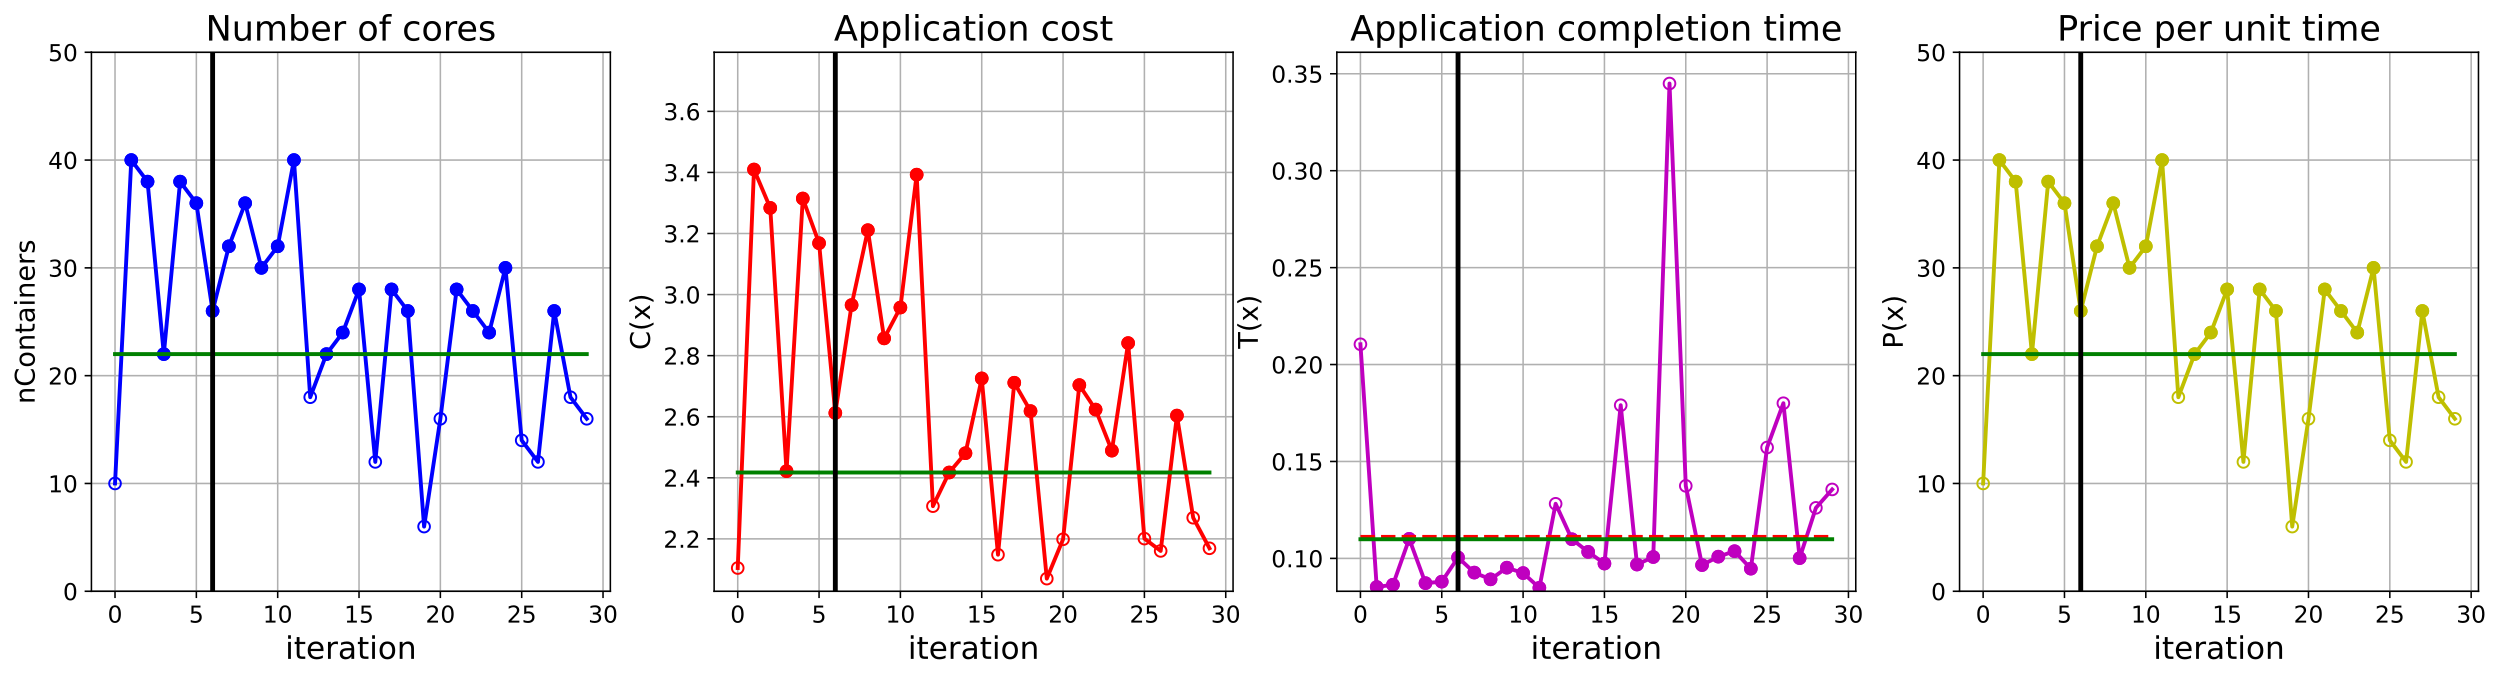 <?xml version="1.0" encoding="utf-8" standalone="no"?>
<!DOCTYPE svg PUBLIC "-//W3C//DTD SVG 1.1//EN"
  "http://www.w3.org/Graphics/SVG/1.1/DTD/svg11.dtd">
<!-- Created with matplotlib (https://matplotlib.org/) -->
<svg height="349.376pt" version="1.1" viewBox="0 0 1285.69 349.376" width="1285.69pt" xmlns="http://www.w3.org/2000/svg" xmlns:xlink="http://www.w3.org/1999/xlink">
 <defs>
  <style type="text/css">
*{stroke-linecap:butt;stroke-linejoin:round;}
  </style>
 </defs>
 <g id="figure_1">
  <g id="patch_1">
   <path d="M 0 349.376 
L 1285.69 349.376 
L 1285.69 0 
L 0 0 
z
" style="fill:#ffffff;"/>
  </g>
  <g id="axes_1">
   <g id="patch_2">
    <path d="M 47.019 304.077 
L 313.889 304.077 
L 313.889 26.877 
L 47.019 26.877 
z
" style="fill:#ffffff;"/>
   </g>
   <g id="matplotlib.axis_1">
    <g id="xtick_1">
     <g id="line2d_1">
      <path clip-path="url(#p4f4686eb36)" d="M 59.15 304.077 
L 59.15 26.877 
" style="fill:none;stroke:#b0b0b0;stroke-linecap:square;stroke-width:0.8;"/>
     </g>
     <g id="line2d_2">
      <defs>
       <path d="M 0 0 
L 0 3.5 
" id="m20016e98e5" style="stroke:#000000;stroke-width:0.8;"/>
      </defs>
      <g>
       <use style="stroke:#000000;stroke-width:0.8;" x="59.15" xlink:href="#m20016e98e5" y="304.077"/>
      </g>
     </g>
     <g id="text_1">
      <!-- 0 -->
      <defs>
       <path d="M 31.781 66.406 
Q 24.172 66.406 20.328 58.906 
Q 16.5 51.422 16.5 36.375 
Q 16.5 21.391 20.328 13.891 
Q 24.172 6.391 31.781 6.391 
Q 39.453 6.391 43.281 13.891 
Q 47.125 21.391 47.125 36.375 
Q 47.125 51.422 43.281 58.906 
Q 39.453 66.406 31.781 66.406 
z
M 31.781 74.219 
Q 44.047 74.219 50.516 64.516 
Q 56.984 54.828 56.984 36.375 
Q 56.984 17.969 50.516 8.266 
Q 44.047 -1.422 31.781 -1.422 
Q 19.531 -1.422 13.062 8.266 
Q 6.594 17.969 6.594 36.375 
Q 6.594 54.828 13.062 64.516 
Q 19.531 74.219 31.781 74.219 
z
" id="DejaVuSans-48"/>
      </defs>
      <g transform="translate(55.332 320.195)scale(0.12 -0.12)">
       <use xlink:href="#DejaVuSans-48"/>
      </g>
     </g>
    </g>
    <g id="xtick_2">
     <g id="line2d_3">
      <path clip-path="url(#p4f4686eb36)" d="M 100.979 304.077 
L 100.979 26.877 
" style="fill:none;stroke:#b0b0b0;stroke-linecap:square;stroke-width:0.8;"/>
     </g>
     <g id="line2d_4">
      <g>
       <use style="stroke:#000000;stroke-width:0.8;" x="100.979" xlink:href="#m20016e98e5" y="304.077"/>
      </g>
     </g>
     <g id="text_2">
      <!-- 5 -->
      <defs>
       <path d="M 10.797 72.906 
L 49.516 72.906 
L 49.516 64.594 
L 19.828 64.594 
L 19.828 46.734 
Q 21.969 47.469 24.109 47.828 
Q 26.266 48.188 28.422 48.188 
Q 40.625 48.188 47.75 41.5 
Q 54.891 34.812 54.891 23.391 
Q 54.891 11.625 47.562 5.094 
Q 40.234 -1.422 26.906 -1.422 
Q 22.312 -1.422 17.547 -0.641 
Q 12.797 0.141 7.719 1.703 
L 7.719 11.625 
Q 12.109 9.234 16.797 8.062 
Q 21.484 6.891 26.703 6.891 
Q 35.156 6.891 40.078 11.328 
Q 45.016 15.766 45.016 23.391 
Q 45.016 31 40.078 35.438 
Q 35.156 39.891 26.703 39.891 
Q 22.75 39.891 18.812 39.016 
Q 14.891 38.141 10.797 36.281 
z
" id="DejaVuSans-53"/>
      </defs>
      <g transform="translate(97.161 320.195)scale(0.12 -0.12)">
       <use xlink:href="#DejaVuSans-53"/>
      </g>
     </g>
    </g>
    <g id="xtick_3">
     <g id="line2d_5">
      <path clip-path="url(#p4f4686eb36)" d="M 142.808 304.077 
L 142.808 26.877 
" style="fill:none;stroke:#b0b0b0;stroke-linecap:square;stroke-width:0.8;"/>
     </g>
     <g id="line2d_6">
      <g>
       <use style="stroke:#000000;stroke-width:0.8;" x="142.808" xlink:href="#m20016e98e5" y="304.077"/>
      </g>
     </g>
     <g id="text_3">
      <!-- 10 -->
      <defs>
       <path d="M 12.406 8.297 
L 28.516 8.297 
L 28.516 63.922 
L 10.984 60.406 
L 10.984 69.391 
L 28.422 72.906 
L 38.281 72.906 
L 38.281 8.297 
L 54.391 8.297 
L 54.391 0 
L 12.406 0 
z
" id="DejaVuSans-49"/>
      </defs>
      <g transform="translate(135.173 320.195)scale(0.12 -0.12)">
       <use xlink:href="#DejaVuSans-49"/>
       <use x="63.623" xlink:href="#DejaVuSans-48"/>
      </g>
     </g>
    </g>
    <g id="xtick_4">
     <g id="line2d_7">
      <path clip-path="url(#p4f4686eb36)" d="M 184.637 304.077 
L 184.637 26.877 
" style="fill:none;stroke:#b0b0b0;stroke-linecap:square;stroke-width:0.8;"/>
     </g>
     <g id="line2d_8">
      <g>
       <use style="stroke:#000000;stroke-width:0.8;" x="184.637" xlink:href="#m20016e98e5" y="304.077"/>
      </g>
     </g>
     <g id="text_4">
      <!-- 15 -->
      <g transform="translate(177.002 320.195)scale(0.12 -0.12)">
       <use xlink:href="#DejaVuSans-49"/>
       <use x="63.623" xlink:href="#DejaVuSans-53"/>
      </g>
     </g>
    </g>
    <g id="xtick_5">
     <g id="line2d_9">
      <path clip-path="url(#p4f4686eb36)" d="M 226.466 304.077 
L 226.466 26.877 
" style="fill:none;stroke:#b0b0b0;stroke-linecap:square;stroke-width:0.8;"/>
     </g>
     <g id="line2d_10">
      <g>
       <use style="stroke:#000000;stroke-width:0.8;" x="226.466" xlink:href="#m20016e98e5" y="304.077"/>
      </g>
     </g>
     <g id="text_5">
      <!-- 20 -->
      <defs>
       <path d="M 19.188 8.297 
L 53.609 8.297 
L 53.609 0 
L 7.328 0 
L 7.328 8.297 
Q 12.938 14.109 22.625 23.891 
Q 32.328 33.688 34.812 36.531 
Q 39.547 41.844 41.422 45.531 
Q 43.312 49.219 43.312 52.781 
Q 43.312 58.594 39.234 62.25 
Q 35.156 65.922 28.609 65.922 
Q 23.969 65.922 18.812 64.312 
Q 13.672 62.703 7.812 59.422 
L 7.812 69.391 
Q 13.766 71.781 18.938 73 
Q 24.125 74.219 28.422 74.219 
Q 39.75 74.219 46.484 68.547 
Q 53.219 62.891 53.219 53.422 
Q 53.219 48.922 51.531 44.891 
Q 49.859 40.875 45.406 35.406 
Q 44.188 33.984 37.641 27.219 
Q 31.109 20.453 19.188 8.297 
z
" id="DejaVuSans-50"/>
      </defs>
      <g transform="translate(218.831 320.195)scale(0.12 -0.12)">
       <use xlink:href="#DejaVuSans-50"/>
       <use x="63.623" xlink:href="#DejaVuSans-48"/>
      </g>
     </g>
    </g>
    <g id="xtick_6">
     <g id="line2d_11">
      <path clip-path="url(#p4f4686eb36)" d="M 268.295 304.077 
L 268.295 26.877 
" style="fill:none;stroke:#b0b0b0;stroke-linecap:square;stroke-width:0.8;"/>
     </g>
     <g id="line2d_12">
      <g>
       <use style="stroke:#000000;stroke-width:0.8;" x="268.295" xlink:href="#m20016e98e5" y="304.077"/>
      </g>
     </g>
     <g id="text_6">
      <!-- 25 -->
      <g transform="translate(260.66 320.195)scale(0.12 -0.12)">
       <use xlink:href="#DejaVuSans-50"/>
       <use x="63.623" xlink:href="#DejaVuSans-53"/>
      </g>
     </g>
    </g>
    <g id="xtick_7">
     <g id="line2d_13">
      <path clip-path="url(#p4f4686eb36)" d="M 310.124 304.077 
L 310.124 26.877 
" style="fill:none;stroke:#b0b0b0;stroke-linecap:square;stroke-width:0.8;"/>
     </g>
     <g id="line2d_14">
      <g>
       <use style="stroke:#000000;stroke-width:0.8;" x="310.124" xlink:href="#m20016e98e5" y="304.077"/>
      </g>
     </g>
     <g id="text_7">
      <!-- 30 -->
      <defs>
       <path d="M 40.578 39.312 
Q 47.656 37.797 51.625 33 
Q 55.609 28.219 55.609 21.188 
Q 55.609 10.406 48.188 4.484 
Q 40.766 -1.422 27.094 -1.422 
Q 22.516 -1.422 17.656 -0.516 
Q 12.797 0.391 7.625 2.203 
L 7.625 11.719 
Q 11.719 9.328 16.594 8.109 
Q 21.484 6.891 26.812 6.891 
Q 36.078 6.891 40.938 10.547 
Q 45.797 14.203 45.797 21.188 
Q 45.797 27.641 41.281 31.266 
Q 36.766 34.906 28.719 34.906 
L 20.219 34.906 
L 20.219 43.016 
L 29.109 43.016 
Q 36.375 43.016 40.234 45.922 
Q 44.094 48.828 44.094 54.297 
Q 44.094 59.906 40.109 62.906 
Q 36.141 65.922 28.719 65.922 
Q 24.656 65.922 20.016 65.031 
Q 15.375 64.156 9.812 62.312 
L 9.812 71.094 
Q 15.438 72.656 20.344 73.438 
Q 25.25 74.219 29.594 74.219 
Q 40.828 74.219 47.359 69.109 
Q 53.906 64.016 53.906 55.328 
Q 53.906 49.266 50.438 45.094 
Q 46.969 40.922 40.578 39.312 
z
" id="DejaVuSans-51"/>
      </defs>
      <g transform="translate(302.489 320.195)scale(0.12 -0.12)">
       <use xlink:href="#DejaVuSans-51"/>
       <use x="63.623" xlink:href="#DejaVuSans-48"/>
      </g>
     </g>
    </g>
    <g id="text_8">
     <!-- iteration -->
     <defs>
      <path d="M 9.422 54.688 
L 18.406 54.688 
L 18.406 0 
L 9.422 0 
z
M 9.422 75.984 
L 18.406 75.984 
L 18.406 64.594 
L 9.422 64.594 
z
" id="DejaVuSans-105"/>
      <path d="M 18.312 70.219 
L 18.312 54.688 
L 36.812 54.688 
L 36.812 47.703 
L 18.312 47.703 
L 18.312 18.016 
Q 18.312 11.328 20.141 9.422 
Q 21.969 7.516 27.594 7.516 
L 36.812 7.516 
L 36.812 0 
L 27.594 0 
Q 17.188 0 13.234 3.875 
Q 9.281 7.766 9.281 18.016 
L 9.281 47.703 
L 2.688 47.703 
L 2.688 54.688 
L 9.281 54.688 
L 9.281 70.219 
z
" id="DejaVuSans-116"/>
      <path d="M 56.203 29.594 
L 56.203 25.203 
L 14.891 25.203 
Q 15.484 15.922 20.484 11.062 
Q 25.484 6.203 34.422 6.203 
Q 39.594 6.203 44.453 7.469 
Q 49.312 8.734 54.109 11.281 
L 54.109 2.781 
Q 49.266 0.734 44.188 -0.344 
Q 39.109 -1.422 33.891 -1.422 
Q 20.797 -1.422 13.156 6.188 
Q 5.516 13.812 5.516 26.812 
Q 5.516 40.234 12.766 48.109 
Q 20.016 56 32.328 56 
Q 43.359 56 49.781 48.891 
Q 56.203 41.797 56.203 29.594 
z
M 47.219 32.234 
Q 47.125 39.594 43.094 43.984 
Q 39.062 48.391 32.422 48.391 
Q 24.906 48.391 20.391 44.141 
Q 15.875 39.891 15.188 32.172 
z
" id="DejaVuSans-101"/>
      <path d="M 41.109 46.297 
Q 39.594 47.172 37.812 47.578 
Q 36.031 48 33.891 48 
Q 26.266 48 22.188 43.047 
Q 18.109 38.094 18.109 28.812 
L 18.109 0 
L 9.078 0 
L 9.078 54.688 
L 18.109 54.688 
L 18.109 46.188 
Q 20.953 51.172 25.484 53.578 
Q 30.031 56 36.531 56 
Q 37.453 56 38.578 55.875 
Q 39.703 55.766 41.062 55.516 
z
" id="DejaVuSans-114"/>
      <path d="M 34.281 27.484 
Q 23.391 27.484 19.188 25 
Q 14.984 22.516 14.984 16.5 
Q 14.984 11.719 18.141 8.906 
Q 21.297 6.109 26.703 6.109 
Q 34.188 6.109 38.703 11.406 
Q 43.219 16.703 43.219 25.484 
L 43.219 27.484 
z
M 52.203 31.203 
L 52.203 0 
L 43.219 0 
L 43.219 8.297 
Q 40.141 3.328 35.547 0.953 
Q 30.953 -1.422 24.312 -1.422 
Q 15.922 -1.422 10.953 3.297 
Q 6 8.016 6 15.922 
Q 6 25.141 12.172 29.828 
Q 18.359 34.516 30.609 34.516 
L 43.219 34.516 
L 43.219 35.406 
Q 43.219 41.609 39.141 45 
Q 35.062 48.391 27.688 48.391 
Q 23 48.391 18.547 47.266 
Q 14.109 46.141 10.016 43.891 
L 10.016 52.203 
Q 14.938 54.109 19.578 55.047 
Q 24.219 56 28.609 56 
Q 40.484 56 46.344 49.844 
Q 52.203 43.703 52.203 31.203 
z
" id="DejaVuSans-97"/>
      <path d="M 30.609 48.391 
Q 23.391 48.391 19.188 42.75 
Q 14.984 37.109 14.984 27.297 
Q 14.984 17.484 19.156 11.844 
Q 23.344 6.203 30.609 6.203 
Q 37.797 6.203 41.984 11.859 
Q 46.188 17.531 46.188 27.297 
Q 46.188 37.016 41.984 42.703 
Q 37.797 48.391 30.609 48.391 
z
M 30.609 56 
Q 42.328 56 49.016 48.375 
Q 55.719 40.766 55.719 27.297 
Q 55.719 13.875 49.016 6.219 
Q 42.328 -1.422 30.609 -1.422 
Q 18.844 -1.422 12.172 6.219 
Q 5.516 13.875 5.516 27.297 
Q 5.516 40.766 12.172 48.375 
Q 18.844 56 30.609 56 
z
" id="DejaVuSans-111"/>
      <path d="M 54.891 33.016 
L 54.891 0 
L 45.906 0 
L 45.906 32.719 
Q 45.906 40.484 42.875 44.328 
Q 39.844 48.188 33.797 48.188 
Q 26.516 48.188 22.312 43.547 
Q 18.109 38.922 18.109 30.906 
L 18.109 0 
L 9.078 0 
L 9.078 54.688 
L 18.109 54.688 
L 18.109 46.188 
Q 21.344 51.125 25.703 53.562 
Q 30.078 56 35.797 56 
Q 45.219 56 50.047 50.172 
Q 54.891 44.344 54.891 33.016 
z
" id="DejaVuSans-110"/>
     </defs>
     <g transform="translate(146.658 338.848)scale(0.16 -0.16)">
      <use xlink:href="#DejaVuSans-105"/>
      <use x="27.783" xlink:href="#DejaVuSans-116"/>
      <use x="66.992" xlink:href="#DejaVuSans-101"/>
      <use x="128.516" xlink:href="#DejaVuSans-114"/>
      <use x="169.629" xlink:href="#DejaVuSans-97"/>
      <use x="230.908" xlink:href="#DejaVuSans-116"/>
      <use x="270.117" xlink:href="#DejaVuSans-105"/>
      <use x="297.9" xlink:href="#DejaVuSans-111"/>
      <use x="359.082" xlink:href="#DejaVuSans-110"/>
     </g>
    </g>
   </g>
   <g id="matplotlib.axis_2">
    <g id="ytick_1">
     <g id="line2d_15">
      <path clip-path="url(#p4f4686eb36)" d="M 47.019 304.077 
L 313.889 304.077 
" style="fill:none;stroke:#b0b0b0;stroke-linecap:square;stroke-width:0.8;"/>
     </g>
     <g id="line2d_16">
      <defs>
       <path d="M 0 0 
L -3.5 0 
" id="m88fb93d4e5" style="stroke:#000000;stroke-width:0.8;"/>
      </defs>
      <g>
       <use style="stroke:#000000;stroke-width:0.8;" x="47.019" xlink:href="#m88fb93d4e5" y="304.077"/>
      </g>
     </g>
     <g id="text_9">
      <!-- 0 -->
      <g transform="translate(32.384 308.636)scale(0.12 -0.12)">
       <use xlink:href="#DejaVuSans-48"/>
      </g>
     </g>
    </g>
    <g id="ytick_2">
     <g id="line2d_17">
      <path clip-path="url(#p4f4686eb36)" d="M 47.019 248.637 
L 313.889 248.637 
" style="fill:none;stroke:#b0b0b0;stroke-linecap:square;stroke-width:0.8;"/>
     </g>
     <g id="line2d_18">
      <g>
       <use style="stroke:#000000;stroke-width:0.8;" x="47.019" xlink:href="#m88fb93d4e5" y="248.637"/>
      </g>
     </g>
     <g id="text_10">
      <!-- 10 -->
      <g transform="translate(24.749 253.196)scale(0.12 -0.12)">
       <use xlink:href="#DejaVuSans-49"/>
       <use x="63.623" xlink:href="#DejaVuSans-48"/>
      </g>
     </g>
    </g>
    <g id="ytick_3">
     <g id="line2d_19">
      <path clip-path="url(#p4f4686eb36)" d="M 47.019 193.197 
L 313.889 193.197 
" style="fill:none;stroke:#b0b0b0;stroke-linecap:square;stroke-width:0.8;"/>
     </g>
     <g id="line2d_20">
      <g>
       <use style="stroke:#000000;stroke-width:0.8;" x="47.019" xlink:href="#m88fb93d4e5" y="193.197"/>
      </g>
     </g>
     <g id="text_11">
      <!-- 20 -->
      <g transform="translate(24.749 197.756)scale(0.12 -0.12)">
       <use xlink:href="#DejaVuSans-50"/>
       <use x="63.623" xlink:href="#DejaVuSans-48"/>
      </g>
     </g>
    </g>
    <g id="ytick_4">
     <g id="line2d_21">
      <path clip-path="url(#p4f4686eb36)" d="M 47.019 137.757 
L 313.889 137.757 
" style="fill:none;stroke:#b0b0b0;stroke-linecap:square;stroke-width:0.8;"/>
     </g>
     <g id="line2d_22">
      <g>
       <use style="stroke:#000000;stroke-width:0.8;" x="47.019" xlink:href="#m88fb93d4e5" y="137.757"/>
      </g>
     </g>
     <g id="text_12">
      <!-- 30 -->
      <g transform="translate(24.749 142.316)scale(0.12 -0.12)">
       <use xlink:href="#DejaVuSans-51"/>
       <use x="63.623" xlink:href="#DejaVuSans-48"/>
      </g>
     </g>
    </g>
    <g id="ytick_5">
     <g id="line2d_23">
      <path clip-path="url(#p4f4686eb36)" d="M 47.019 82.317 
L 313.889 82.317 
" style="fill:none;stroke:#b0b0b0;stroke-linecap:square;stroke-width:0.8;"/>
     </g>
     <g id="line2d_24">
      <g>
       <use style="stroke:#000000;stroke-width:0.8;" x="47.019" xlink:href="#m88fb93d4e5" y="82.317"/>
      </g>
     </g>
     <g id="text_13">
      <!-- 40 -->
      <defs>
       <path d="M 37.797 64.312 
L 12.891 25.391 
L 37.797 25.391 
z
M 35.203 72.906 
L 47.609 72.906 
L 47.609 25.391 
L 58.016 25.391 
L 58.016 17.188 
L 47.609 17.188 
L 47.609 0 
L 37.797 0 
L 37.797 17.188 
L 4.891 17.188 
L 4.891 26.703 
z
" id="DejaVuSans-52"/>
      </defs>
      <g transform="translate(24.749 86.876)scale(0.12 -0.12)">
       <use xlink:href="#DejaVuSans-52"/>
       <use x="63.623" xlink:href="#DejaVuSans-48"/>
      </g>
     </g>
    </g>
    <g id="ytick_6">
     <g id="line2d_25">
      <path clip-path="url(#p4f4686eb36)" d="M 47.019 26.877 
L 313.889 26.877 
" style="fill:none;stroke:#b0b0b0;stroke-linecap:square;stroke-width:0.8;"/>
     </g>
     <g id="line2d_26">
      <g>
       <use style="stroke:#000000;stroke-width:0.8;" x="47.019" xlink:href="#m88fb93d4e5" y="26.877"/>
      </g>
     </g>
     <g id="text_14">
      <!-- 50 -->
      <g transform="translate(24.749 31.436)scale(0.12 -0.12)">
       <use xlink:href="#DejaVuSans-53"/>
       <use x="63.623" xlink:href="#DejaVuSans-48"/>
      </g>
     </g>
    </g>
    <g id="text_15">
     <!-- nContainers -->
     <defs>
      <path d="M 64.406 67.281 
L 64.406 56.891 
Q 59.422 61.531 53.781 63.812 
Q 48.141 66.109 41.797 66.109 
Q 29.297 66.109 22.656 58.469 
Q 16.016 50.828 16.016 36.375 
Q 16.016 21.969 22.656 14.328 
Q 29.297 6.688 41.797 6.688 
Q 48.141 6.688 53.781 8.984 
Q 59.422 11.281 64.406 15.922 
L 64.406 5.609 
Q 59.234 2.094 53.438 0.328 
Q 47.656 -1.422 41.219 -1.422 
Q 24.656 -1.422 15.125 8.703 
Q 5.609 18.844 5.609 36.375 
Q 5.609 53.953 15.125 64.078 
Q 24.656 74.219 41.219 74.219 
Q 47.75 74.219 53.531 72.484 
Q 59.328 70.75 64.406 67.281 
z
" id="DejaVuSans-67"/>
      <path d="M 44.281 53.078 
L 44.281 44.578 
Q 40.484 46.531 36.375 47.5 
Q 32.281 48.484 27.875 48.484 
Q 21.188 48.484 17.844 46.438 
Q 14.5 44.391 14.5 40.281 
Q 14.5 37.156 16.891 35.375 
Q 19.281 33.594 26.516 31.984 
L 29.594 31.297 
Q 39.156 29.25 43.188 25.516 
Q 47.219 21.781 47.219 15.094 
Q 47.219 7.469 41.188 3.016 
Q 35.156 -1.422 24.609 -1.422 
Q 20.219 -1.422 15.453 -0.562 
Q 10.688 0.297 5.422 2 
L 5.422 11.281 
Q 10.406 8.688 15.234 7.391 
Q 20.062 6.109 24.812 6.109 
Q 31.156 6.109 34.562 8.281 
Q 37.984 10.453 37.984 14.406 
Q 37.984 18.062 35.516 20.016 
Q 33.062 21.969 24.703 23.781 
L 21.578 24.516 
Q 13.234 26.266 9.516 29.906 
Q 5.812 33.547 5.812 39.891 
Q 5.812 47.609 11.281 51.797 
Q 16.75 56 26.812 56 
Q 31.781 56 36.172 55.266 
Q 40.578 54.547 44.281 53.078 
z
" id="DejaVuSans-115"/>
     </defs>
     <g transform="translate(17.838 207.767)rotate(-90)scale(0.14 -0.14)">
      <use xlink:href="#DejaVuSans-110"/>
      <use x="63.379" xlink:href="#DejaVuSans-67"/>
      <use x="133.203" xlink:href="#DejaVuSans-111"/>
      <use x="194.385" xlink:href="#DejaVuSans-110"/>
      <use x="257.764" xlink:href="#DejaVuSans-116"/>
      <use x="296.973" xlink:href="#DejaVuSans-97"/>
      <use x="358.252" xlink:href="#DejaVuSans-105"/>
      <use x="386.035" xlink:href="#DejaVuSans-110"/>
      <use x="449.414" xlink:href="#DejaVuSans-101"/>
      <use x="510.938" xlink:href="#DejaVuSans-114"/>
      <use x="552.051" xlink:href="#DejaVuSans-115"/>
     </g>
    </g>
   </g>
   <g id="line2d_27">
    <path clip-path="url(#p4f4686eb36)" d="M 59.15 248.637 
L 67.516 82.317 
L 75.881 93.405 
L 84.247 182.109 
L 92.613 93.405 
L 100.979 104.493 
L 109.345 159.933 
L 117.711 126.669 
L 126.076 104.493 
L 134.442 137.757 
L 142.808 126.669 
L 151.174 82.317 
L 159.54 204.285 
L 167.905 182.109 
L 176.271 171.021 
L 184.637 148.845 
L 193.003 237.549 
L 201.369 148.845 
L 209.735 159.933 
L 218.1 270.813 
L 226.466 215.373 
L 234.832 148.845 
L 243.198 159.933 
L 251.564 171.021 
L 259.929 137.757 
L 268.295 226.461 
L 276.661 237.549 
L 285.027 159.933 
L 293.393 204.285 
L 301.759 215.373 
" style="fill:none;stroke:#0000ff;stroke-linecap:square;stroke-width:2;"/>
    <defs>
     <path d="M 0 3 
C 0.796 3 1.559 2.684 2.121 2.121 
C 2.684 1.559 3 0.796 3 0 
C 3 -0.796 2.684 -1.559 2.121 -2.121 
C 1.559 -2.684 0.796 -3 0 -3 
C -0.796 -3 -1.559 -2.684 -2.121 -2.121 
C -2.684 -1.559 -3 -0.796 -3 0 
C -3 0.796 -2.684 1.559 -2.121 2.121 
C -1.559 2.684 -0.796 3 0 3 
z
" id="m0c8e902133" style="stroke:#0000ff;"/>
    </defs>
    <g clip-path="url(#p4f4686eb36)">
     <use style="fill-opacity:0;stroke:#0000ff;" x="59.15" xlink:href="#m0c8e902133" y="248.637"/>
     <use style="fill-opacity:0;stroke:#0000ff;" x="67.516" xlink:href="#m0c8e902133" y="82.317"/>
     <use style="fill-opacity:0;stroke:#0000ff;" x="75.881" xlink:href="#m0c8e902133" y="93.405"/>
     <use style="fill-opacity:0;stroke:#0000ff;" x="84.247" xlink:href="#m0c8e902133" y="182.109"/>
     <use style="fill-opacity:0;stroke:#0000ff;" x="92.613" xlink:href="#m0c8e902133" y="93.405"/>
     <use style="fill-opacity:0;stroke:#0000ff;" x="100.979" xlink:href="#m0c8e902133" y="104.493"/>
     <use style="fill-opacity:0;stroke:#0000ff;" x="109.345" xlink:href="#m0c8e902133" y="159.933"/>
     <use style="fill-opacity:0;stroke:#0000ff;" x="117.711" xlink:href="#m0c8e902133" y="126.669"/>
     <use style="fill-opacity:0;stroke:#0000ff;" x="126.076" xlink:href="#m0c8e902133" y="104.493"/>
     <use style="fill-opacity:0;stroke:#0000ff;" x="134.442" xlink:href="#m0c8e902133" y="137.757"/>
     <use style="fill-opacity:0;stroke:#0000ff;" x="142.808" xlink:href="#m0c8e902133" y="126.669"/>
     <use style="fill-opacity:0;stroke:#0000ff;" x="151.174" xlink:href="#m0c8e902133" y="82.317"/>
     <use style="fill-opacity:0;stroke:#0000ff;" x="159.54" xlink:href="#m0c8e902133" y="204.285"/>
     <use style="fill-opacity:0;stroke:#0000ff;" x="167.905" xlink:href="#m0c8e902133" y="182.109"/>
     <use style="fill-opacity:0;stroke:#0000ff;" x="176.271" xlink:href="#m0c8e902133" y="171.021"/>
     <use style="fill-opacity:0;stroke:#0000ff;" x="184.637" xlink:href="#m0c8e902133" y="148.845"/>
     <use style="fill-opacity:0;stroke:#0000ff;" x="193.003" xlink:href="#m0c8e902133" y="237.549"/>
     <use style="fill-opacity:0;stroke:#0000ff;" x="201.369" xlink:href="#m0c8e902133" y="148.845"/>
     <use style="fill-opacity:0;stroke:#0000ff;" x="209.735" xlink:href="#m0c8e902133" y="159.933"/>
     <use style="fill-opacity:0;stroke:#0000ff;" x="218.1" xlink:href="#m0c8e902133" y="270.813"/>
     <use style="fill-opacity:0;stroke:#0000ff;" x="226.466" xlink:href="#m0c8e902133" y="215.373"/>
     <use style="fill-opacity:0;stroke:#0000ff;" x="234.832" xlink:href="#m0c8e902133" y="148.845"/>
     <use style="fill-opacity:0;stroke:#0000ff;" x="243.198" xlink:href="#m0c8e902133" y="159.933"/>
     <use style="fill-opacity:0;stroke:#0000ff;" x="251.564" xlink:href="#m0c8e902133" y="171.021"/>
     <use style="fill-opacity:0;stroke:#0000ff;" x="259.929" xlink:href="#m0c8e902133" y="137.757"/>
     <use style="fill-opacity:0;stroke:#0000ff;" x="268.295" xlink:href="#m0c8e902133" y="226.461"/>
     <use style="fill-opacity:0;stroke:#0000ff;" x="276.661" xlink:href="#m0c8e902133" y="237.549"/>
     <use style="fill-opacity:0;stroke:#0000ff;" x="285.027" xlink:href="#m0c8e902133" y="159.933"/>
     <use style="fill-opacity:0;stroke:#0000ff;" x="293.393" xlink:href="#m0c8e902133" y="204.285"/>
     <use style="fill-opacity:0;stroke:#0000ff;" x="301.759" xlink:href="#m0c8e902133" y="215.373"/>
    </g>
   </g>
   <g id="line2d_28">
    <defs>
     <path d="M 0 3 
C 0.796 3 1.559 2.684 2.121 2.121 
C 2.684 1.559 3 0.796 3 0 
C 3 -0.796 2.684 -1.559 2.121 -2.121 
C 1.559 -2.684 0.796 -3 0 -3 
C -0.796 -3 -1.559 -2.684 -2.121 -2.121 
C -2.684 -1.559 -3 -0.796 -3 0 
C -3 0.796 -2.684 1.559 -2.121 2.121 
C -1.559 2.684 -0.796 3 0 3 
z
" id="madb34edc3b" style="stroke:#0000ff;"/>
    </defs>
    <g clip-path="url(#p4f4686eb36)">
     <use style="fill:#0000ff;stroke:#0000ff;" x="67.516" xlink:href="#madb34edc3b" y="82.317"/>
    </g>
   </g>
   <g id="line2d_29">
    <g clip-path="url(#p4f4686eb36)">
     <use style="fill:#0000ff;stroke:#0000ff;" x="75.881" xlink:href="#madb34edc3b" y="93.405"/>
    </g>
   </g>
   <g id="line2d_30">
    <g clip-path="url(#p4f4686eb36)">
     <use style="fill:#0000ff;stroke:#0000ff;" x="84.247" xlink:href="#madb34edc3b" y="182.109"/>
    </g>
   </g>
   <g id="line2d_31">
    <g clip-path="url(#p4f4686eb36)">
     <use style="fill:#0000ff;stroke:#0000ff;" x="92.613" xlink:href="#madb34edc3b" y="93.405"/>
    </g>
   </g>
   <g id="line2d_32">
    <g clip-path="url(#p4f4686eb36)">
     <use style="fill:#0000ff;stroke:#0000ff;" x="100.979" xlink:href="#madb34edc3b" y="104.493"/>
    </g>
   </g>
   <g id="line2d_33">
    <g clip-path="url(#p4f4686eb36)">
     <use style="fill:#0000ff;stroke:#0000ff;" x="109.345" xlink:href="#madb34edc3b" y="159.933"/>
    </g>
   </g>
   <g id="line2d_34">
    <g clip-path="url(#p4f4686eb36)">
     <use style="fill:#0000ff;stroke:#0000ff;" x="117.711" xlink:href="#madb34edc3b" y="126.669"/>
    </g>
   </g>
   <g id="line2d_35">
    <g clip-path="url(#p4f4686eb36)">
     <use style="fill:#0000ff;stroke:#0000ff;" x="126.076" xlink:href="#madb34edc3b" y="104.493"/>
    </g>
   </g>
   <g id="line2d_36">
    <g clip-path="url(#p4f4686eb36)">
     <use style="fill:#0000ff;stroke:#0000ff;" x="134.442" xlink:href="#madb34edc3b" y="137.757"/>
    </g>
   </g>
   <g id="line2d_37">
    <g clip-path="url(#p4f4686eb36)">
     <use style="fill:#0000ff;stroke:#0000ff;" x="142.808" xlink:href="#madb34edc3b" y="126.669"/>
    </g>
   </g>
   <g id="line2d_38">
    <g clip-path="url(#p4f4686eb36)">
     <use style="fill:#0000ff;stroke:#0000ff;" x="151.174" xlink:href="#madb34edc3b" y="82.317"/>
    </g>
   </g>
   <g id="line2d_39">
    <g clip-path="url(#p4f4686eb36)">
     <use style="fill:#0000ff;stroke:#0000ff;" x="167.905" xlink:href="#madb34edc3b" y="182.109"/>
    </g>
   </g>
   <g id="line2d_40">
    <g clip-path="url(#p4f4686eb36)">
     <use style="fill:#0000ff;stroke:#0000ff;" x="176.271" xlink:href="#madb34edc3b" y="171.021"/>
    </g>
   </g>
   <g id="line2d_41">
    <g clip-path="url(#p4f4686eb36)">
     <use style="fill:#0000ff;stroke:#0000ff;" x="184.637" xlink:href="#madb34edc3b" y="148.845"/>
    </g>
   </g>
   <g id="line2d_42">
    <g clip-path="url(#p4f4686eb36)">
     <use style="fill:#0000ff;stroke:#0000ff;" x="201.369" xlink:href="#madb34edc3b" y="148.845"/>
    </g>
   </g>
   <g id="line2d_43">
    <g clip-path="url(#p4f4686eb36)">
     <use style="fill:#0000ff;stroke:#0000ff;" x="209.735" xlink:href="#madb34edc3b" y="159.933"/>
    </g>
   </g>
   <g id="line2d_44">
    <g clip-path="url(#p4f4686eb36)">
     <use style="fill:#0000ff;stroke:#0000ff;" x="234.832" xlink:href="#madb34edc3b" y="148.845"/>
    </g>
   </g>
   <g id="line2d_45">
    <g clip-path="url(#p4f4686eb36)">
     <use style="fill:#0000ff;stroke:#0000ff;" x="243.198" xlink:href="#madb34edc3b" y="159.933"/>
    </g>
   </g>
   <g id="line2d_46">
    <g clip-path="url(#p4f4686eb36)">
     <use style="fill:#0000ff;stroke:#0000ff;" x="251.564" xlink:href="#madb34edc3b" y="171.021"/>
    </g>
   </g>
   <g id="line2d_47">
    <g clip-path="url(#p4f4686eb36)">
     <use style="fill:#0000ff;stroke:#0000ff;" x="259.929" xlink:href="#madb34edc3b" y="137.757"/>
    </g>
   </g>
   <g id="line2d_48">
    <g clip-path="url(#p4f4686eb36)">
     <use style="fill:#0000ff;stroke:#0000ff;" x="285.027" xlink:href="#madb34edc3b" y="159.933"/>
    </g>
   </g>
   <g id="line2d_49">
    <path clip-path="url(#p4f4686eb36)" d="M 59.15 182.109 
L 67.516 182.109 
L 75.881 182.109 
L 84.247 182.109 
L 92.613 182.109 
L 100.979 182.109 
L 109.345 182.109 
L 117.711 182.109 
L 126.076 182.109 
L 134.442 182.109 
L 142.808 182.109 
L 151.174 182.109 
L 159.54 182.109 
L 167.905 182.109 
L 176.271 182.109 
L 184.637 182.109 
L 193.003 182.109 
L 201.369 182.109 
L 209.735 182.109 
L 218.1 182.109 
L 226.466 182.109 
L 234.832 182.109 
L 243.198 182.109 
L 251.564 182.109 
L 259.929 182.109 
L 268.295 182.109 
L 276.661 182.109 
L 285.027 182.109 
L 293.393 182.109 
L 301.759 182.109 
" style="fill:none;stroke:#008000;stroke-linecap:square;stroke-width:2;"/>
   </g>
   <g id="line2d_50">
    <path clip-path="url(#p4f4686eb36)" d="M 109.345 304.077 
L 109.345 26.877 
" style="fill:none;stroke:#000000;stroke-linecap:square;stroke-width:2.5;"/>
   </g>
   <g id="patch_3">
    <path d="M 47.019 304.077 
L 47.019 26.877 
" style="fill:none;stroke:#000000;stroke-linecap:square;stroke-linejoin:miter;stroke-width:0.8;"/>
   </g>
   <g id="patch_4">
    <path d="M 313.889 304.077 
L 313.889 26.877 
" style="fill:none;stroke:#000000;stroke-linecap:square;stroke-linejoin:miter;stroke-width:0.8;"/>
   </g>
   <g id="patch_5">
    <path d="M 47.019 304.077 
L 313.889 304.077 
" style="fill:none;stroke:#000000;stroke-linecap:square;stroke-linejoin:miter;stroke-width:0.8;"/>
   </g>
   <g id="patch_6">
    <path d="M 47.019 26.877 
L 313.889 26.877 
" style="fill:none;stroke:#000000;stroke-linecap:square;stroke-linejoin:miter;stroke-width:0.8;"/>
   </g>
   <g id="text_16">
    <!-- Number of cores -->
    <defs>
     <path d="M 9.812 72.906 
L 23.094 72.906 
L 55.422 11.922 
L 55.422 72.906 
L 64.984 72.906 
L 64.984 0 
L 51.703 0 
L 19.391 60.984 
L 19.391 0 
L 9.812 0 
z
" id="DejaVuSans-78"/>
     <path d="M 8.5 21.578 
L 8.5 54.688 
L 17.484 54.688 
L 17.484 21.922 
Q 17.484 14.156 20.5 10.266 
Q 23.531 6.391 29.594 6.391 
Q 36.859 6.391 41.078 11.031 
Q 45.312 15.672 45.312 23.688 
L 45.312 54.688 
L 54.297 54.688 
L 54.297 0 
L 45.312 0 
L 45.312 8.406 
Q 42.047 3.422 37.719 1 
Q 33.406 -1.422 27.688 -1.422 
Q 18.266 -1.422 13.375 4.438 
Q 8.5 10.297 8.5 21.578 
z
M 31.109 56 
z
" id="DejaVuSans-117"/>
     <path d="M 52 44.188 
Q 55.375 50.25 60.062 53.125 
Q 64.75 56 71.094 56 
Q 79.641 56 84.281 50.016 
Q 88.922 44.047 88.922 33.016 
L 88.922 0 
L 79.891 0 
L 79.891 32.719 
Q 79.891 40.578 77.094 44.375 
Q 74.312 48.188 68.609 48.188 
Q 61.625 48.188 57.562 43.547 
Q 53.516 38.922 53.516 30.906 
L 53.516 0 
L 44.484 0 
L 44.484 32.719 
Q 44.484 40.625 41.703 44.406 
Q 38.922 48.188 33.109 48.188 
Q 26.219 48.188 22.156 43.531 
Q 18.109 38.875 18.109 30.906 
L 18.109 0 
L 9.078 0 
L 9.078 54.688 
L 18.109 54.688 
L 18.109 46.188 
Q 21.188 51.219 25.484 53.609 
Q 29.781 56 35.688 56 
Q 41.656 56 45.828 52.969 
Q 50 49.953 52 44.188 
z
" id="DejaVuSans-109"/>
     <path d="M 48.688 27.297 
Q 48.688 37.203 44.609 42.844 
Q 40.531 48.484 33.406 48.484 
Q 26.266 48.484 22.188 42.844 
Q 18.109 37.203 18.109 27.297 
Q 18.109 17.391 22.188 11.75 
Q 26.266 6.109 33.406 6.109 
Q 40.531 6.109 44.609 11.75 
Q 48.688 17.391 48.688 27.297 
z
M 18.109 46.391 
Q 20.953 51.266 25.266 53.625 
Q 29.594 56 35.594 56 
Q 45.562 56 51.781 48.094 
Q 58.016 40.188 58.016 27.297 
Q 58.016 14.406 51.781 6.484 
Q 45.562 -1.422 35.594 -1.422 
Q 29.594 -1.422 25.266 0.953 
Q 20.953 3.328 18.109 8.203 
L 18.109 0 
L 9.078 0 
L 9.078 75.984 
L 18.109 75.984 
z
" id="DejaVuSans-98"/>
     <path id="DejaVuSans-32"/>
     <path d="M 37.109 75.984 
L 37.109 68.5 
L 28.516 68.5 
Q 23.688 68.5 21.797 66.547 
Q 19.922 64.594 19.922 59.516 
L 19.922 54.688 
L 34.719 54.688 
L 34.719 47.703 
L 19.922 47.703 
L 19.922 0 
L 10.891 0 
L 10.891 47.703 
L 2.297 47.703 
L 2.297 54.688 
L 10.891 54.688 
L 10.891 58.5 
Q 10.891 67.625 15.141 71.797 
Q 19.391 75.984 28.609 75.984 
z
" id="DejaVuSans-102"/>
     <path d="M 48.781 52.594 
L 48.781 44.188 
Q 44.969 46.297 41.141 47.344 
Q 37.312 48.391 33.406 48.391 
Q 24.656 48.391 19.812 42.844 
Q 14.984 37.312 14.984 27.297 
Q 14.984 17.281 19.812 11.734 
Q 24.656 6.203 33.406 6.203 
Q 37.312 6.203 41.141 7.25 
Q 44.969 8.297 48.781 10.406 
L 48.781 2.094 
Q 45.016 0.344 40.984 -0.531 
Q 36.969 -1.422 32.422 -1.422 
Q 20.062 -1.422 12.781 6.344 
Q 5.516 14.109 5.516 27.297 
Q 5.516 40.672 12.859 48.328 
Q 20.219 56 33.016 56 
Q 37.156 56 41.109 55.141 
Q 45.062 54.297 48.781 52.594 
z
" id="DejaVuSans-99"/>
    </defs>
    <g transform="translate(105.725 20.877)scale(0.18 -0.18)">
     <use xlink:href="#DejaVuSans-78"/>
     <use x="74.805" xlink:href="#DejaVuSans-117"/>
     <use x="138.184" xlink:href="#DejaVuSans-109"/>
     <use x="235.596" xlink:href="#DejaVuSans-98"/>
     <use x="299.072" xlink:href="#DejaVuSans-101"/>
     <use x="360.596" xlink:href="#DejaVuSans-114"/>
     <use x="401.709" xlink:href="#DejaVuSans-32"/>
     <use x="433.496" xlink:href="#DejaVuSans-111"/>
     <use x="494.678" xlink:href="#DejaVuSans-102"/>
     <use x="529.883" xlink:href="#DejaVuSans-32"/>
     <use x="561.67" xlink:href="#DejaVuSans-99"/>
     <use x="616.65" xlink:href="#DejaVuSans-111"/>
     <use x="677.832" xlink:href="#DejaVuSans-114"/>
     <use x="716.695" xlink:href="#DejaVuSans-101"/>
     <use x="778.219" xlink:href="#DejaVuSans-115"/>
    </g>
   </g>
  </g>
  <g id="axes_2">
   <g id="patch_7">
    <path d="M 367.263 304.077 
L 634.132 304.077 
L 634.132 26.877 
L 367.263 26.877 
z
" style="fill:#ffffff;"/>
   </g>
   <g id="matplotlib.axis_3">
    <g id="xtick_8">
     <g id="line2d_51">
      <path clip-path="url(#p6df249e626)" d="M 379.393 304.077 
L 379.393 26.877 
" style="fill:none;stroke:#b0b0b0;stroke-linecap:square;stroke-width:0.8;"/>
     </g>
     <g id="line2d_52">
      <g>
       <use style="stroke:#000000;stroke-width:0.8;" x="379.393" xlink:href="#m20016e98e5" y="304.077"/>
      </g>
     </g>
     <g id="text_17">
      <!-- 0 -->
      <g transform="translate(375.576 320.195)scale(0.12 -0.12)">
       <use xlink:href="#DejaVuSans-48"/>
      </g>
     </g>
    </g>
    <g id="xtick_9">
     <g id="line2d_53">
      <path clip-path="url(#p6df249e626)" d="M 421.222 304.077 
L 421.222 26.877 
" style="fill:none;stroke:#b0b0b0;stroke-linecap:square;stroke-width:0.8;"/>
     </g>
     <g id="line2d_54">
      <g>
       <use style="stroke:#000000;stroke-width:0.8;" x="421.222" xlink:href="#m20016e98e5" y="304.077"/>
      </g>
     </g>
     <g id="text_18">
      <!-- 5 -->
      <g transform="translate(417.405 320.195)scale(0.12 -0.12)">
       <use xlink:href="#DejaVuSans-53"/>
      </g>
     </g>
    </g>
    <g id="xtick_10">
     <g id="line2d_55">
      <path clip-path="url(#p6df249e626)" d="M 463.051 304.077 
L 463.051 26.877 
" style="fill:none;stroke:#b0b0b0;stroke-linecap:square;stroke-width:0.8;"/>
     </g>
     <g id="line2d_56">
      <g>
       <use style="stroke:#000000;stroke-width:0.8;" x="463.051" xlink:href="#m20016e98e5" y="304.077"/>
      </g>
     </g>
     <g id="text_19">
      <!-- 10 -->
      <g transform="translate(455.416 320.195)scale(0.12 -0.12)">
       <use xlink:href="#DejaVuSans-49"/>
       <use x="63.623" xlink:href="#DejaVuSans-48"/>
      </g>
     </g>
    </g>
    <g id="xtick_11">
     <g id="line2d_57">
      <path clip-path="url(#p6df249e626)" d="M 504.881 304.077 
L 504.881 26.877 
" style="fill:none;stroke:#b0b0b0;stroke-linecap:square;stroke-width:0.8;"/>
     </g>
     <g id="line2d_58">
      <g>
       <use style="stroke:#000000;stroke-width:0.8;" x="504.881" xlink:href="#m20016e98e5" y="304.077"/>
      </g>
     </g>
     <g id="text_20">
      <!-- 15 -->
      <g transform="translate(497.246 320.195)scale(0.12 -0.12)">
       <use xlink:href="#DejaVuSans-49"/>
       <use x="63.623" xlink:href="#DejaVuSans-53"/>
      </g>
     </g>
    </g>
    <g id="xtick_12">
     <g id="line2d_59">
      <path clip-path="url(#p6df249e626)" d="M 546.71 304.077 
L 546.71 26.877 
" style="fill:none;stroke:#b0b0b0;stroke-linecap:square;stroke-width:0.8;"/>
     </g>
     <g id="line2d_60">
      <g>
       <use style="stroke:#000000;stroke-width:0.8;" x="546.71" xlink:href="#m20016e98e5" y="304.077"/>
      </g>
     </g>
     <g id="text_21">
      <!-- 20 -->
      <g transform="translate(539.075 320.195)scale(0.12 -0.12)">
       <use xlink:href="#DejaVuSans-50"/>
       <use x="63.623" xlink:href="#DejaVuSans-48"/>
      </g>
     </g>
    </g>
    <g id="xtick_13">
     <g id="line2d_61">
      <path clip-path="url(#p6df249e626)" d="M 588.539 304.077 
L 588.539 26.877 
" style="fill:none;stroke:#b0b0b0;stroke-linecap:square;stroke-width:0.8;"/>
     </g>
     <g id="line2d_62">
      <g>
       <use style="stroke:#000000;stroke-width:0.8;" x="588.539" xlink:href="#m20016e98e5" y="304.077"/>
      </g>
     </g>
     <g id="text_22">
      <!-- 25 -->
      <g transform="translate(580.904 320.195)scale(0.12 -0.12)">
       <use xlink:href="#DejaVuSans-50"/>
       <use x="63.623" xlink:href="#DejaVuSans-53"/>
      </g>
     </g>
    </g>
    <g id="xtick_14">
     <g id="line2d_63">
      <path clip-path="url(#p6df249e626)" d="M 630.368 304.077 
L 630.368 26.877 
" style="fill:none;stroke:#b0b0b0;stroke-linecap:square;stroke-width:0.8;"/>
     </g>
     <g id="line2d_64">
      <g>
       <use style="stroke:#000000;stroke-width:0.8;" x="630.368" xlink:href="#m20016e98e5" y="304.077"/>
      </g>
     </g>
     <g id="text_23">
      <!-- 30 -->
      <g transform="translate(622.733 320.195)scale(0.12 -0.12)">
       <use xlink:href="#DejaVuSans-51"/>
       <use x="63.623" xlink:href="#DejaVuSans-48"/>
      </g>
     </g>
    </g>
    <g id="text_24">
     <!-- iteration -->
     <g transform="translate(466.901 338.848)scale(0.16 -0.16)">
      <use xlink:href="#DejaVuSans-105"/>
      <use x="27.783" xlink:href="#DejaVuSans-116"/>
      <use x="66.992" xlink:href="#DejaVuSans-101"/>
      <use x="128.516" xlink:href="#DejaVuSans-114"/>
      <use x="169.629" xlink:href="#DejaVuSans-97"/>
      <use x="230.908" xlink:href="#DejaVuSans-116"/>
      <use x="270.117" xlink:href="#DejaVuSans-105"/>
      <use x="297.9" xlink:href="#DejaVuSans-111"/>
      <use x="359.082" xlink:href="#DejaVuSans-110"/>
     </g>
    </g>
   </g>
   <g id="matplotlib.axis_4">
    <g id="ytick_7">
     <g id="line2d_65">
      <path clip-path="url(#p6df249e626)" d="M 367.263 277.129 
L 634.132 277.129 
" style="fill:none;stroke:#b0b0b0;stroke-linecap:square;stroke-width:0.8;"/>
     </g>
     <g id="line2d_66">
      <g>
       <use style="stroke:#000000;stroke-width:0.8;" x="367.263" xlink:href="#m88fb93d4e5" y="277.129"/>
      </g>
     </g>
     <g id="text_25">
      <!-- 2.2 -->
      <defs>
       <path d="M 10.688 12.406 
L 21 12.406 
L 21 0 
L 10.688 0 
z
" id="DejaVuSans-46"/>
      </defs>
      <g transform="translate(341.179 281.688)scale(0.12 -0.12)">
       <use xlink:href="#DejaVuSans-50"/>
       <use x="63.623" xlink:href="#DejaVuSans-46"/>
       <use x="95.41" xlink:href="#DejaVuSans-50"/>
      </g>
     </g>
    </g>
    <g id="ytick_8">
     <g id="line2d_67">
      <path clip-path="url(#p6df249e626)" d="M 367.263 245.72 
L 634.132 245.72 
" style="fill:none;stroke:#b0b0b0;stroke-linecap:square;stroke-width:0.8;"/>
     </g>
     <g id="line2d_68">
      <g>
       <use style="stroke:#000000;stroke-width:0.8;" x="367.263" xlink:href="#m88fb93d4e5" y="245.72"/>
      </g>
     </g>
     <g id="text_26">
      <!-- 2.4 -->
      <g transform="translate(341.179 250.279)scale(0.12 -0.12)">
       <use xlink:href="#DejaVuSans-50"/>
       <use x="63.623" xlink:href="#DejaVuSans-46"/>
       <use x="95.41" xlink:href="#DejaVuSans-52"/>
      </g>
     </g>
    </g>
    <g id="ytick_9">
     <g id="line2d_69">
      <path clip-path="url(#p6df249e626)" d="M 367.263 214.31 
L 634.132 214.31 
" style="fill:none;stroke:#b0b0b0;stroke-linecap:square;stroke-width:0.8;"/>
     </g>
     <g id="line2d_70">
      <g>
       <use style="stroke:#000000;stroke-width:0.8;" x="367.263" xlink:href="#m88fb93d4e5" y="214.31"/>
      </g>
     </g>
     <g id="text_27">
      <!-- 2.6 -->
      <defs>
       <path d="M 33.016 40.375 
Q 26.375 40.375 22.484 35.828 
Q 18.609 31.297 18.609 23.391 
Q 18.609 15.531 22.484 10.953 
Q 26.375 6.391 33.016 6.391 
Q 39.656 6.391 43.531 10.953 
Q 47.406 15.531 47.406 23.391 
Q 47.406 31.297 43.531 35.828 
Q 39.656 40.375 33.016 40.375 
z
M 52.594 71.297 
L 52.594 62.312 
Q 48.875 64.062 45.094 64.984 
Q 41.312 65.922 37.594 65.922 
Q 27.828 65.922 22.672 59.328 
Q 17.531 52.734 16.797 39.406 
Q 19.672 43.656 24.016 45.922 
Q 28.375 48.188 33.594 48.188 
Q 44.578 48.188 50.953 41.516 
Q 57.328 34.859 57.328 23.391 
Q 57.328 12.156 50.688 5.359 
Q 44.047 -1.422 33.016 -1.422 
Q 20.359 -1.422 13.672 8.266 
Q 6.984 17.969 6.984 36.375 
Q 6.984 53.656 15.188 63.938 
Q 23.391 74.219 37.203 74.219 
Q 40.922 74.219 44.703 73.484 
Q 48.484 72.75 52.594 71.297 
z
" id="DejaVuSans-54"/>
      </defs>
      <g transform="translate(341.179 218.87)scale(0.12 -0.12)">
       <use xlink:href="#DejaVuSans-50"/>
       <use x="63.623" xlink:href="#DejaVuSans-46"/>
       <use x="95.41" xlink:href="#DejaVuSans-54"/>
      </g>
     </g>
    </g>
    <g id="ytick_10">
     <g id="line2d_71">
      <path clip-path="url(#p6df249e626)" d="M 367.263 182.901 
L 634.132 182.901 
" style="fill:none;stroke:#b0b0b0;stroke-linecap:square;stroke-width:0.8;"/>
     </g>
     <g id="line2d_72">
      <g>
       <use style="stroke:#000000;stroke-width:0.8;" x="367.263" xlink:href="#m88fb93d4e5" y="182.901"/>
      </g>
     </g>
     <g id="text_28">
      <!-- 2.8 -->
      <defs>
       <path d="M 31.781 34.625 
Q 24.75 34.625 20.719 30.859 
Q 16.703 27.094 16.703 20.516 
Q 16.703 13.922 20.719 10.156 
Q 24.75 6.391 31.781 6.391 
Q 38.812 6.391 42.859 10.172 
Q 46.922 13.969 46.922 20.516 
Q 46.922 27.094 42.891 30.859 
Q 38.875 34.625 31.781 34.625 
z
M 21.922 38.812 
Q 15.578 40.375 12.031 44.719 
Q 8.5 49.078 8.5 55.328 
Q 8.5 64.062 14.719 69.141 
Q 20.953 74.219 31.781 74.219 
Q 42.672 74.219 48.875 69.141 
Q 55.078 64.062 55.078 55.328 
Q 55.078 49.078 51.531 44.719 
Q 48 40.375 41.703 38.812 
Q 48.828 37.156 52.797 32.312 
Q 56.781 27.484 56.781 20.516 
Q 56.781 9.906 50.312 4.234 
Q 43.844 -1.422 31.781 -1.422 
Q 19.734 -1.422 13.25 4.234 
Q 6.781 9.906 6.781 20.516 
Q 6.781 27.484 10.781 32.312 
Q 14.797 37.156 21.922 38.812 
z
M 18.312 54.391 
Q 18.312 48.734 21.844 45.562 
Q 25.391 42.391 31.781 42.391 
Q 38.141 42.391 41.719 45.562 
Q 45.312 48.734 45.312 54.391 
Q 45.312 60.062 41.719 63.234 
Q 38.141 66.406 31.781 66.406 
Q 25.391 66.406 21.844 63.234 
Q 18.312 60.062 18.312 54.391 
z
" id="DejaVuSans-56"/>
      </defs>
      <g transform="translate(341.179 187.46)scale(0.12 -0.12)">
       <use xlink:href="#DejaVuSans-50"/>
       <use x="63.623" xlink:href="#DejaVuSans-46"/>
       <use x="95.41" xlink:href="#DejaVuSans-56"/>
      </g>
     </g>
    </g>
    <g id="ytick_11">
     <g id="line2d_73">
      <path clip-path="url(#p6df249e626)" d="M 367.263 151.492 
L 634.132 151.492 
" style="fill:none;stroke:#b0b0b0;stroke-linecap:square;stroke-width:0.8;"/>
     </g>
     <g id="line2d_74">
      <g>
       <use style="stroke:#000000;stroke-width:0.8;" x="367.263" xlink:href="#m88fb93d4e5" y="151.492"/>
      </g>
     </g>
     <g id="text_29">
      <!-- 3.0 -->
      <g transform="translate(341.179 156.051)scale(0.12 -0.12)">
       <use xlink:href="#DejaVuSans-51"/>
       <use x="63.623" xlink:href="#DejaVuSans-46"/>
       <use x="95.41" xlink:href="#DejaVuSans-48"/>
      </g>
     </g>
    </g>
    <g id="ytick_12">
     <g id="line2d_75">
      <path clip-path="url(#p6df249e626)" d="M 367.263 120.082 
L 634.132 120.082 
" style="fill:none;stroke:#b0b0b0;stroke-linecap:square;stroke-width:0.8;"/>
     </g>
     <g id="line2d_76">
      <g>
       <use style="stroke:#000000;stroke-width:0.8;" x="367.263" xlink:href="#m88fb93d4e5" y="120.082"/>
      </g>
     </g>
     <g id="text_30">
      <!-- 3.2 -->
      <g transform="translate(341.179 124.641)scale(0.12 -0.12)">
       <use xlink:href="#DejaVuSans-51"/>
       <use x="63.623" xlink:href="#DejaVuSans-46"/>
       <use x="95.41" xlink:href="#DejaVuSans-50"/>
      </g>
     </g>
    </g>
    <g id="ytick_13">
     <g id="line2d_77">
      <path clip-path="url(#p6df249e626)" d="M 367.263 88.673 
L 634.132 88.673 
" style="fill:none;stroke:#b0b0b0;stroke-linecap:square;stroke-width:0.8;"/>
     </g>
     <g id="line2d_78">
      <g>
       <use style="stroke:#000000;stroke-width:0.8;" x="367.263" xlink:href="#m88fb93d4e5" y="88.673"/>
      </g>
     </g>
     <g id="text_31">
      <!-- 3.4 -->
      <g transform="translate(341.179 93.232)scale(0.12 -0.12)">
       <use xlink:href="#DejaVuSans-51"/>
       <use x="63.623" xlink:href="#DejaVuSans-46"/>
       <use x="95.41" xlink:href="#DejaVuSans-52"/>
      </g>
     </g>
    </g>
    <g id="ytick_14">
     <g id="line2d_79">
      <path clip-path="url(#p6df249e626)" d="M 367.263 57.263 
L 634.132 57.263 
" style="fill:none;stroke:#b0b0b0;stroke-linecap:square;stroke-width:0.8;"/>
     </g>
     <g id="line2d_80">
      <g>
       <use style="stroke:#000000;stroke-width:0.8;" x="367.263" xlink:href="#m88fb93d4e5" y="57.263"/>
      </g>
     </g>
     <g id="text_32">
      <!-- 3.6 -->
      <g transform="translate(341.179 61.822)scale(0.12 -0.12)">
       <use xlink:href="#DejaVuSans-51"/>
       <use x="63.623" xlink:href="#DejaVuSans-46"/>
       <use x="95.41" xlink:href="#DejaVuSans-54"/>
      </g>
     </g>
    </g>
    <g id="text_33">
     <!-- C(x) -->
     <defs>
      <path d="M 31 75.875 
Q 24.469 64.656 21.281 53.656 
Q 18.109 42.672 18.109 31.391 
Q 18.109 20.125 21.312 9.062 
Q 24.516 -2 31 -13.188 
L 23.188 -13.188 
Q 15.875 -1.703 12.234 9.375 
Q 8.594 20.453 8.594 31.391 
Q 8.594 42.281 12.203 53.312 
Q 15.828 64.359 23.188 75.875 
z
" id="DejaVuSans-40"/>
      <path d="M 54.891 54.688 
L 35.109 28.078 
L 55.906 0 
L 45.312 0 
L 29.391 21.484 
L 13.484 0 
L 2.875 0 
L 24.125 28.609 
L 4.688 54.688 
L 15.281 54.688 
L 29.781 35.203 
L 44.281 54.688 
z
" id="DejaVuSans-120"/>
      <path d="M 8.016 75.875 
L 15.828 75.875 
Q 23.141 64.359 26.781 53.312 
Q 30.422 42.281 30.422 31.391 
Q 30.422 20.453 26.781 9.375 
Q 23.141 -1.703 15.828 -13.188 
L 8.016 -13.188 
Q 14.5 -2 17.703 9.062 
Q 20.906 20.125 20.906 31.391 
Q 20.906 42.672 17.703 53.656 
Q 14.5 64.656 8.016 75.875 
z
" id="DejaVuSans-41"/>
     </defs>
     <g transform="translate(334.268 179.97)rotate(-90)scale(0.14 -0.14)">
      <use xlink:href="#DejaVuSans-67"/>
      <use x="69.824" xlink:href="#DejaVuSans-40"/>
      <use x="108.838" xlink:href="#DejaVuSans-120"/>
      <use x="168.018" xlink:href="#DejaVuSans-41"/>
     </g>
    </g>
   </g>
   <g id="line2d_81">
    <path clip-path="url(#p6df249e626)" d="M 379.393 292.118 
L 387.759 87.184 
L 396.125 106.926 
L 404.491 242.303 
L 412.857 102.094 
L 421.222 125.067 
L 429.588 212.388 
L 437.954 156.888 
L 446.32 118.377 
L 454.686 174.02 
L 463.051 158.15 
L 471.417 89.816 
L 479.783 260.31 
L 488.149 242.997 
L 496.515 233.072 
L 504.881 194.611 
L 513.246 285.273 
L 521.612 196.831 
L 529.978 211.418 
L 538.344 297.576 
L 546.71 277.348 
L 555.075 198.044 
L 563.441 210.64 
L 571.807 231.742 
L 580.173 176.446 
L 588.539 276.994 
L 596.905 283.331 
L 605.27 213.721 
L 613.636 266.262 
L 622.002 281.978 
" style="fill:none;stroke:#ff0000;stroke-linecap:square;stroke-width:2;"/>
    <defs>
     <path d="M 0 3 
C 0.796 3 1.559 2.684 2.121 2.121 
C 2.684 1.559 3 0.796 3 0 
C 3 -0.796 2.684 -1.559 2.121 -2.121 
C 1.559 -2.684 0.796 -3 0 -3 
C -0.796 -3 -1.559 -2.684 -2.121 -2.121 
C -2.684 -1.559 -3 -0.796 -3 0 
C -3 0.796 -2.684 1.559 -2.121 2.121 
C -1.559 2.684 -0.796 3 0 3 
z
" id="m0ac1203e9e" style="stroke:#ff0000;"/>
    </defs>
    <g clip-path="url(#p6df249e626)">
     <use style="fill-opacity:0;stroke:#ff0000;" x="379.393" xlink:href="#m0ac1203e9e" y="292.118"/>
     <use style="fill-opacity:0;stroke:#ff0000;" x="387.759" xlink:href="#m0ac1203e9e" y="87.184"/>
     <use style="fill-opacity:0;stroke:#ff0000;" x="396.125" xlink:href="#m0ac1203e9e" y="106.926"/>
     <use style="fill-opacity:0;stroke:#ff0000;" x="404.491" xlink:href="#m0ac1203e9e" y="242.303"/>
     <use style="fill-opacity:0;stroke:#ff0000;" x="412.857" xlink:href="#m0ac1203e9e" y="102.094"/>
     <use style="fill-opacity:0;stroke:#ff0000;" x="421.222" xlink:href="#m0ac1203e9e" y="125.067"/>
     <use style="fill-opacity:0;stroke:#ff0000;" x="429.588" xlink:href="#m0ac1203e9e" y="212.388"/>
     <use style="fill-opacity:0;stroke:#ff0000;" x="437.954" xlink:href="#m0ac1203e9e" y="156.888"/>
     <use style="fill-opacity:0;stroke:#ff0000;" x="446.32" xlink:href="#m0ac1203e9e" y="118.377"/>
     <use style="fill-opacity:0;stroke:#ff0000;" x="454.686" xlink:href="#m0ac1203e9e" y="174.02"/>
     <use style="fill-opacity:0;stroke:#ff0000;" x="463.051" xlink:href="#m0ac1203e9e" y="158.15"/>
     <use style="fill-opacity:0;stroke:#ff0000;" x="471.417" xlink:href="#m0ac1203e9e" y="89.816"/>
     <use style="fill-opacity:0;stroke:#ff0000;" x="479.783" xlink:href="#m0ac1203e9e" y="260.31"/>
     <use style="fill-opacity:0;stroke:#ff0000;" x="488.149" xlink:href="#m0ac1203e9e" y="242.997"/>
     <use style="fill-opacity:0;stroke:#ff0000;" x="496.515" xlink:href="#m0ac1203e9e" y="233.072"/>
     <use style="fill-opacity:0;stroke:#ff0000;" x="504.881" xlink:href="#m0ac1203e9e" y="194.611"/>
     <use style="fill-opacity:0;stroke:#ff0000;" x="513.246" xlink:href="#m0ac1203e9e" y="285.273"/>
     <use style="fill-opacity:0;stroke:#ff0000;" x="521.612" xlink:href="#m0ac1203e9e" y="196.831"/>
     <use style="fill-opacity:0;stroke:#ff0000;" x="529.978" xlink:href="#m0ac1203e9e" y="211.418"/>
     <use style="fill-opacity:0;stroke:#ff0000;" x="538.344" xlink:href="#m0ac1203e9e" y="297.576"/>
     <use style="fill-opacity:0;stroke:#ff0000;" x="546.71" xlink:href="#m0ac1203e9e" y="277.348"/>
     <use style="fill-opacity:0;stroke:#ff0000;" x="555.075" xlink:href="#m0ac1203e9e" y="198.044"/>
     <use style="fill-opacity:0;stroke:#ff0000;" x="563.441" xlink:href="#m0ac1203e9e" y="210.64"/>
     <use style="fill-opacity:0;stroke:#ff0000;" x="571.807" xlink:href="#m0ac1203e9e" y="231.742"/>
     <use style="fill-opacity:0;stroke:#ff0000;" x="580.173" xlink:href="#m0ac1203e9e" y="176.446"/>
     <use style="fill-opacity:0;stroke:#ff0000;" x="588.539" xlink:href="#m0ac1203e9e" y="276.994"/>
     <use style="fill-opacity:0;stroke:#ff0000;" x="596.905" xlink:href="#m0ac1203e9e" y="283.331"/>
     <use style="fill-opacity:0;stroke:#ff0000;" x="605.27" xlink:href="#m0ac1203e9e" y="213.721"/>
     <use style="fill-opacity:0;stroke:#ff0000;" x="613.636" xlink:href="#m0ac1203e9e" y="266.262"/>
     <use style="fill-opacity:0;stroke:#ff0000;" x="622.002" xlink:href="#m0ac1203e9e" y="281.978"/>
    </g>
   </g>
   <g id="line2d_82">
    <defs>
     <path d="M 0 3 
C 0.796 3 1.559 2.684 2.121 2.121 
C 2.684 1.559 3 0.796 3 0 
C 3 -0.796 2.684 -1.559 2.121 -2.121 
C 1.559 -2.684 0.796 -3 0 -3 
C -0.796 -3 -1.559 -2.684 -2.121 -2.121 
C -2.684 -1.559 -3 -0.796 -3 0 
C -3 0.796 -2.684 1.559 -2.121 2.121 
C -1.559 2.684 -0.796 3 0 3 
z
" id="m2ff87ccddf" style="stroke:#ff0000;"/>
    </defs>
    <g clip-path="url(#p6df249e626)">
     <use style="fill:#ff0000;stroke:#ff0000;" x="387.759" xlink:href="#m2ff87ccddf" y="87.184"/>
    </g>
   </g>
   <g id="line2d_83">
    <g clip-path="url(#p6df249e626)">
     <use style="fill:#ff0000;stroke:#ff0000;" x="396.125" xlink:href="#m2ff87ccddf" y="106.926"/>
    </g>
   </g>
   <g id="line2d_84">
    <g clip-path="url(#p6df249e626)">
     <use style="fill:#ff0000;stroke:#ff0000;" x="404.491" xlink:href="#m2ff87ccddf" y="242.303"/>
    </g>
   </g>
   <g id="line2d_85">
    <g clip-path="url(#p6df249e626)">
     <use style="fill:#ff0000;stroke:#ff0000;" x="412.857" xlink:href="#m2ff87ccddf" y="102.094"/>
    </g>
   </g>
   <g id="line2d_86">
    <g clip-path="url(#p6df249e626)">
     <use style="fill:#ff0000;stroke:#ff0000;" x="421.222" xlink:href="#m2ff87ccddf" y="125.067"/>
    </g>
   </g>
   <g id="line2d_87">
    <g clip-path="url(#p6df249e626)">
     <use style="fill:#ff0000;stroke:#ff0000;" x="429.588" xlink:href="#m2ff87ccddf" y="212.388"/>
    </g>
   </g>
   <g id="line2d_88">
    <g clip-path="url(#p6df249e626)">
     <use style="fill:#ff0000;stroke:#ff0000;" x="437.954" xlink:href="#m2ff87ccddf" y="156.888"/>
    </g>
   </g>
   <g id="line2d_89">
    <g clip-path="url(#p6df249e626)">
     <use style="fill:#ff0000;stroke:#ff0000;" x="446.32" xlink:href="#m2ff87ccddf" y="118.377"/>
    </g>
   </g>
   <g id="line2d_90">
    <g clip-path="url(#p6df249e626)">
     <use style="fill:#ff0000;stroke:#ff0000;" x="454.686" xlink:href="#m2ff87ccddf" y="174.02"/>
    </g>
   </g>
   <g id="line2d_91">
    <g clip-path="url(#p6df249e626)">
     <use style="fill:#ff0000;stroke:#ff0000;" x="463.051" xlink:href="#m2ff87ccddf" y="158.15"/>
    </g>
   </g>
   <g id="line2d_92">
    <g clip-path="url(#p6df249e626)">
     <use style="fill:#ff0000;stroke:#ff0000;" x="471.417" xlink:href="#m2ff87ccddf" y="89.816"/>
    </g>
   </g>
   <g id="line2d_93">
    <g clip-path="url(#p6df249e626)">
     <use style="fill:#ff0000;stroke:#ff0000;" x="488.149" xlink:href="#m2ff87ccddf" y="242.997"/>
    </g>
   </g>
   <g id="line2d_94">
    <g clip-path="url(#p6df249e626)">
     <use style="fill:#ff0000;stroke:#ff0000;" x="496.515" xlink:href="#m2ff87ccddf" y="233.072"/>
    </g>
   </g>
   <g id="line2d_95">
    <g clip-path="url(#p6df249e626)">
     <use style="fill:#ff0000;stroke:#ff0000;" x="504.881" xlink:href="#m2ff87ccddf" y="194.611"/>
    </g>
   </g>
   <g id="line2d_96">
    <g clip-path="url(#p6df249e626)">
     <use style="fill:#ff0000;stroke:#ff0000;" x="521.612" xlink:href="#m2ff87ccddf" y="196.831"/>
    </g>
   </g>
   <g id="line2d_97">
    <g clip-path="url(#p6df249e626)">
     <use style="fill:#ff0000;stroke:#ff0000;" x="529.978" xlink:href="#m2ff87ccddf" y="211.418"/>
    </g>
   </g>
   <g id="line2d_98">
    <g clip-path="url(#p6df249e626)">
     <use style="fill:#ff0000;stroke:#ff0000;" x="555.075" xlink:href="#m2ff87ccddf" y="198.044"/>
    </g>
   </g>
   <g id="line2d_99">
    <g clip-path="url(#p6df249e626)">
     <use style="fill:#ff0000;stroke:#ff0000;" x="563.441" xlink:href="#m2ff87ccddf" y="210.64"/>
    </g>
   </g>
   <g id="line2d_100">
    <g clip-path="url(#p6df249e626)">
     <use style="fill:#ff0000;stroke:#ff0000;" x="571.807" xlink:href="#m2ff87ccddf" y="231.742"/>
    </g>
   </g>
   <g id="line2d_101">
    <g clip-path="url(#p6df249e626)">
     <use style="fill:#ff0000;stroke:#ff0000;" x="580.173" xlink:href="#m2ff87ccddf" y="176.446"/>
    </g>
   </g>
   <g id="line2d_102">
    <g clip-path="url(#p6df249e626)">
     <use style="fill:#ff0000;stroke:#ff0000;" x="605.27" xlink:href="#m2ff87ccddf" y="213.721"/>
    </g>
   </g>
   <g id="line2d_103">
    <path clip-path="url(#p6df249e626)" d="M 379.393 242.997 
L 387.759 242.997 
L 396.125 242.997 
L 404.491 242.997 
L 412.857 242.997 
L 421.222 242.997 
L 429.588 242.997 
L 437.954 242.997 
L 446.32 242.997 
L 454.686 242.997 
L 463.051 242.997 
L 471.417 242.997 
L 479.783 242.997 
L 488.149 242.997 
L 496.515 242.997 
L 504.881 242.997 
L 513.246 242.997 
L 521.612 242.997 
L 529.978 242.997 
L 538.344 242.997 
L 546.71 242.997 
L 555.075 242.997 
L 563.441 242.997 
L 571.807 242.997 
L 580.173 242.997 
L 588.539 242.997 
L 596.905 242.997 
L 605.27 242.997 
L 613.636 242.997 
L 622.002 242.997 
" style="fill:none;stroke:#008000;stroke-linecap:square;stroke-width:2;"/>
   </g>
   <g id="line2d_104">
    <path clip-path="url(#p6df249e626)" d="M 429.588 304.077 
L 429.588 26.877 
" style="fill:none;stroke:#000000;stroke-linecap:square;stroke-width:2.5;"/>
   </g>
   <g id="patch_8">
    <path d="M 367.263 304.077 
L 367.263 26.877 
" style="fill:none;stroke:#000000;stroke-linecap:square;stroke-linejoin:miter;stroke-width:0.8;"/>
   </g>
   <g id="patch_9">
    <path d="M 634.132 304.077 
L 634.132 26.877 
" style="fill:none;stroke:#000000;stroke-linecap:square;stroke-linejoin:miter;stroke-width:0.8;"/>
   </g>
   <g id="patch_10">
    <path d="M 367.263 304.077 
L 634.132 304.077 
" style="fill:none;stroke:#000000;stroke-linecap:square;stroke-linejoin:miter;stroke-width:0.8;"/>
   </g>
   <g id="patch_11">
    <path d="M 367.263 26.877 
L 634.132 26.877 
" style="fill:none;stroke:#000000;stroke-linecap:square;stroke-linejoin:miter;stroke-width:0.8;"/>
   </g>
   <g id="text_34">
    <!-- Application cost -->
    <defs>
     <path d="M 34.188 63.188 
L 20.797 26.906 
L 47.609 26.906 
z
M 28.609 72.906 
L 39.797 72.906 
L 67.578 0 
L 57.328 0 
L 50.688 18.703 
L 17.828 18.703 
L 11.188 0 
L 0.781 0 
z
" id="DejaVuSans-65"/>
     <path d="M 18.109 8.203 
L 18.109 -20.797 
L 9.078 -20.797 
L 9.078 54.688 
L 18.109 54.688 
L 18.109 46.391 
Q 20.953 51.266 25.266 53.625 
Q 29.594 56 35.594 56 
Q 45.562 56 51.781 48.094 
Q 58.016 40.188 58.016 27.297 
Q 58.016 14.406 51.781 6.484 
Q 45.562 -1.422 35.594 -1.422 
Q 29.594 -1.422 25.266 0.953 
Q 20.953 3.328 18.109 8.203 
z
M 48.688 27.297 
Q 48.688 37.203 44.609 42.844 
Q 40.531 48.484 33.406 48.484 
Q 26.266 48.484 22.188 42.844 
Q 18.109 37.203 18.109 27.297 
Q 18.109 17.391 22.188 11.75 
Q 26.266 6.109 33.406 6.109 
Q 40.531 6.109 44.609 11.75 
Q 48.688 17.391 48.688 27.297 
z
" id="DejaVuSans-112"/>
     <path d="M 9.422 75.984 
L 18.406 75.984 
L 18.406 0 
L 9.422 0 
z
" id="DejaVuSans-108"/>
    </defs>
    <g transform="translate(428.878 20.877)scale(0.18 -0.18)">
     <use xlink:href="#DejaVuSans-65"/>
     <use x="68.408" xlink:href="#DejaVuSans-112"/>
     <use x="131.885" xlink:href="#DejaVuSans-112"/>
     <use x="195.361" xlink:href="#DejaVuSans-108"/>
     <use x="223.145" xlink:href="#DejaVuSans-105"/>
     <use x="250.928" xlink:href="#DejaVuSans-99"/>
     <use x="305.908" xlink:href="#DejaVuSans-97"/>
     <use x="367.188" xlink:href="#DejaVuSans-116"/>
     <use x="406.396" xlink:href="#DejaVuSans-105"/>
     <use x="434.18" xlink:href="#DejaVuSans-111"/>
     <use x="495.361" xlink:href="#DejaVuSans-110"/>
     <use x="558.74" xlink:href="#DejaVuSans-32"/>
     <use x="590.527" xlink:href="#DejaVuSans-99"/>
     <use x="645.508" xlink:href="#DejaVuSans-111"/>
     <use x="706.689" xlink:href="#DejaVuSans-115"/>
     <use x="758.789" xlink:href="#DejaVuSans-116"/>
    </g>
   </g>
  </g>
  <g id="axes_3">
   <g id="patch_12">
    <path d="M 687.506 304.077 
L 954.376 304.077 
L 954.376 26.877 
L 687.506 26.877 
z
" style="fill:#ffffff;"/>
   </g>
   <g id="matplotlib.axis_5">
    <g id="xtick_15">
     <g id="line2d_105">
      <path clip-path="url(#pfb024f91e2)" d="M 699.637 304.077 
L 699.637 26.877 
" style="fill:none;stroke:#b0b0b0;stroke-linecap:square;stroke-width:0.8;"/>
     </g>
     <g id="line2d_106">
      <g>
       <use style="stroke:#000000;stroke-width:0.8;" x="699.637" xlink:href="#m20016e98e5" y="304.077"/>
      </g>
     </g>
     <g id="text_35">
      <!-- 0 -->
      <g transform="translate(695.819 320.195)scale(0.12 -0.12)">
       <use xlink:href="#DejaVuSans-48"/>
      </g>
     </g>
    </g>
    <g id="xtick_16">
     <g id="line2d_107">
      <path clip-path="url(#pfb024f91e2)" d="M 741.466 304.077 
L 741.466 26.877 
" style="fill:none;stroke:#b0b0b0;stroke-linecap:square;stroke-width:0.8;"/>
     </g>
     <g id="line2d_108">
      <g>
       <use style="stroke:#000000;stroke-width:0.8;" x="741.466" xlink:href="#m20016e98e5" y="304.077"/>
      </g>
     </g>
     <g id="text_36">
      <!-- 5 -->
      <g transform="translate(737.648 320.195)scale(0.12 -0.12)">
       <use xlink:href="#DejaVuSans-53"/>
      </g>
     </g>
    </g>
    <g id="xtick_17">
     <g id="line2d_109">
      <path clip-path="url(#pfb024f91e2)" d="M 783.295 304.077 
L 783.295 26.877 
" style="fill:none;stroke:#b0b0b0;stroke-linecap:square;stroke-width:0.8;"/>
     </g>
     <g id="line2d_110">
      <g>
       <use style="stroke:#000000;stroke-width:0.8;" x="783.295" xlink:href="#m20016e98e5" y="304.077"/>
      </g>
     </g>
     <g id="text_37">
      <!-- 10 -->
      <g transform="translate(775.66 320.195)scale(0.12 -0.12)">
       <use xlink:href="#DejaVuSans-49"/>
       <use x="63.623" xlink:href="#DejaVuSans-48"/>
      </g>
     </g>
    </g>
    <g id="xtick_18">
     <g id="line2d_111">
      <path clip-path="url(#pfb024f91e2)" d="M 825.124 304.077 
L 825.124 26.877 
" style="fill:none;stroke:#b0b0b0;stroke-linecap:square;stroke-width:0.8;"/>
     </g>
     <g id="line2d_112">
      <g>
       <use style="stroke:#000000;stroke-width:0.8;" x="825.124" xlink:href="#m20016e98e5" y="304.077"/>
      </g>
     </g>
     <g id="text_38">
      <!-- 15 -->
      <g transform="translate(817.489 320.195)scale(0.12 -0.12)">
       <use xlink:href="#DejaVuSans-49"/>
       <use x="63.623" xlink:href="#DejaVuSans-53"/>
      </g>
     </g>
    </g>
    <g id="xtick_19">
     <g id="line2d_113">
      <path clip-path="url(#pfb024f91e2)" d="M 866.953 304.077 
L 866.953 26.877 
" style="fill:none;stroke:#b0b0b0;stroke-linecap:square;stroke-width:0.8;"/>
     </g>
     <g id="line2d_114">
      <g>
       <use style="stroke:#000000;stroke-width:0.8;" x="866.953" xlink:href="#m20016e98e5" y="304.077"/>
      </g>
     </g>
     <g id="text_39">
      <!-- 20 -->
      <g transform="translate(859.318 320.195)scale(0.12 -0.12)">
       <use xlink:href="#DejaVuSans-50"/>
       <use x="63.623" xlink:href="#DejaVuSans-48"/>
      </g>
     </g>
    </g>
    <g id="xtick_20">
     <g id="line2d_115">
      <path clip-path="url(#pfb024f91e2)" d="M 908.782 304.077 
L 908.782 26.877 
" style="fill:none;stroke:#b0b0b0;stroke-linecap:square;stroke-width:0.8;"/>
     </g>
     <g id="line2d_116">
      <g>
       <use style="stroke:#000000;stroke-width:0.8;" x="908.782" xlink:href="#m20016e98e5" y="304.077"/>
      </g>
     </g>
     <g id="text_40">
      <!-- 25 -->
      <g transform="translate(901.147 320.195)scale(0.12 -0.12)">
       <use xlink:href="#DejaVuSans-50"/>
       <use x="63.623" xlink:href="#DejaVuSans-53"/>
      </g>
     </g>
    </g>
    <g id="xtick_21">
     <g id="line2d_117">
      <path clip-path="url(#pfb024f91e2)" d="M 950.611 304.077 
L 950.611 26.877 
" style="fill:none;stroke:#b0b0b0;stroke-linecap:square;stroke-width:0.8;"/>
     </g>
     <g id="line2d_118">
      <g>
       <use style="stroke:#000000;stroke-width:0.8;" x="950.611" xlink:href="#m20016e98e5" y="304.077"/>
      </g>
     </g>
     <g id="text_41">
      <!-- 30 -->
      <g transform="translate(942.976 320.195)scale(0.12 -0.12)">
       <use xlink:href="#DejaVuSans-51"/>
       <use x="63.623" xlink:href="#DejaVuSans-48"/>
      </g>
     </g>
    </g>
    <g id="text_42">
     <!-- iteration -->
     <g transform="translate(787.145 338.848)scale(0.16 -0.16)">
      <use xlink:href="#DejaVuSans-105"/>
      <use x="27.783" xlink:href="#DejaVuSans-116"/>
      <use x="66.992" xlink:href="#DejaVuSans-101"/>
      <use x="128.516" xlink:href="#DejaVuSans-114"/>
      <use x="169.629" xlink:href="#DejaVuSans-97"/>
      <use x="230.908" xlink:href="#DejaVuSans-116"/>
      <use x="270.117" xlink:href="#DejaVuSans-105"/>
      <use x="297.9" xlink:href="#DejaVuSans-111"/>
      <use x="359.082" xlink:href="#DejaVuSans-110"/>
     </g>
    </g>
   </g>
   <g id="matplotlib.axis_6">
    <g id="ytick_15">
     <g id="line2d_119">
      <path clip-path="url(#pfb024f91e2)" d="M 687.506 287.168 
L 954.376 287.168 
" style="fill:none;stroke:#b0b0b0;stroke-linecap:square;stroke-width:0.8;"/>
     </g>
     <g id="line2d_120">
      <g>
       <use style="stroke:#000000;stroke-width:0.8;" x="687.506" xlink:href="#m88fb93d4e5" y="287.168"/>
      </g>
     </g>
     <g id="text_43">
      <!-- 0.10 -->
      <g transform="translate(653.788 291.727)scale(0.12 -0.12)">
       <use xlink:href="#DejaVuSans-48"/>
       <use x="63.623" xlink:href="#DejaVuSans-46"/>
       <use x="95.41" xlink:href="#DejaVuSans-49"/>
       <use x="159.033" xlink:href="#DejaVuSans-48"/>
      </g>
     </g>
    </g>
    <g id="ytick_16">
     <g id="line2d_121">
      <path clip-path="url(#pfb024f91e2)" d="M 687.506 237.321 
L 954.376 237.321 
" style="fill:none;stroke:#b0b0b0;stroke-linecap:square;stroke-width:0.8;"/>
     </g>
     <g id="line2d_122">
      <g>
       <use style="stroke:#000000;stroke-width:0.8;" x="687.506" xlink:href="#m88fb93d4e5" y="237.321"/>
      </g>
     </g>
     <g id="text_44">
      <!-- 0.15 -->
      <g transform="translate(653.788 241.88)scale(0.12 -0.12)">
       <use xlink:href="#DejaVuSans-48"/>
       <use x="63.623" xlink:href="#DejaVuSans-46"/>
       <use x="95.41" xlink:href="#DejaVuSans-49"/>
       <use x="159.033" xlink:href="#DejaVuSans-53"/>
      </g>
     </g>
    </g>
    <g id="ytick_17">
     <g id="line2d_123">
      <path clip-path="url(#pfb024f91e2)" d="M 687.506 187.474 
L 954.376 187.474 
" style="fill:none;stroke:#b0b0b0;stroke-linecap:square;stroke-width:0.8;"/>
     </g>
     <g id="line2d_124">
      <g>
       <use style="stroke:#000000;stroke-width:0.8;" x="687.506" xlink:href="#m88fb93d4e5" y="187.474"/>
      </g>
     </g>
     <g id="text_45">
      <!-- 0.20 -->
      <g transform="translate(653.788 192.033)scale(0.12 -0.12)">
       <use xlink:href="#DejaVuSans-48"/>
       <use x="63.623" xlink:href="#DejaVuSans-46"/>
       <use x="95.41" xlink:href="#DejaVuSans-50"/>
       <use x="159.033" xlink:href="#DejaVuSans-48"/>
      </g>
     </g>
    </g>
    <g id="ytick_18">
     <g id="line2d_125">
      <path clip-path="url(#pfb024f91e2)" d="M 687.506 137.627 
L 954.376 137.627 
" style="fill:none;stroke:#b0b0b0;stroke-linecap:square;stroke-width:0.8;"/>
     </g>
     <g id="line2d_126">
      <g>
       <use style="stroke:#000000;stroke-width:0.8;" x="687.506" xlink:href="#m88fb93d4e5" y="137.627"/>
      </g>
     </g>
     <g id="text_46">
      <!-- 0.25 -->
      <g transform="translate(653.788 142.186)scale(0.12 -0.12)">
       <use xlink:href="#DejaVuSans-48"/>
       <use x="63.623" xlink:href="#DejaVuSans-46"/>
       <use x="95.41" xlink:href="#DejaVuSans-50"/>
       <use x="159.033" xlink:href="#DejaVuSans-53"/>
      </g>
     </g>
    </g>
    <g id="ytick_19">
     <g id="line2d_127">
      <path clip-path="url(#pfb024f91e2)" d="M 687.506 87.78 
L 954.376 87.78 
" style="fill:none;stroke:#b0b0b0;stroke-linecap:square;stroke-width:0.8;"/>
     </g>
     <g id="line2d_128">
      <g>
       <use style="stroke:#000000;stroke-width:0.8;" x="687.506" xlink:href="#m88fb93d4e5" y="87.78"/>
      </g>
     </g>
     <g id="text_47">
      <!-- 0.30 -->
      <g transform="translate(653.788 92.339)scale(0.12 -0.12)">
       <use xlink:href="#DejaVuSans-48"/>
       <use x="63.623" xlink:href="#DejaVuSans-46"/>
       <use x="95.41" xlink:href="#DejaVuSans-51"/>
       <use x="159.033" xlink:href="#DejaVuSans-48"/>
      </g>
     </g>
    </g>
    <g id="ytick_20">
     <g id="line2d_129">
      <path clip-path="url(#pfb024f91e2)" d="M 687.506 37.933 
L 954.376 37.933 
" style="fill:none;stroke:#b0b0b0;stroke-linecap:square;stroke-width:0.8;"/>
     </g>
     <g id="line2d_130">
      <g>
       <use style="stroke:#000000;stroke-width:0.8;" x="687.506" xlink:href="#m88fb93d4e5" y="37.933"/>
      </g>
     </g>
     <g id="text_48">
      <!-- 0.35 -->
      <g transform="translate(653.788 42.492)scale(0.12 -0.12)">
       <use xlink:href="#DejaVuSans-48"/>
       <use x="63.623" xlink:href="#DejaVuSans-46"/>
       <use x="95.41" xlink:href="#DejaVuSans-51"/>
       <use x="159.033" xlink:href="#DejaVuSans-53"/>
      </g>
     </g>
    </g>
    <g id="text_49">
     <!-- T(x) -->
     <defs>
      <path d="M -0.297 72.906 
L 61.375 72.906 
L 61.375 64.594 
L 35.5 64.594 
L 35.5 0 
L 25.594 0 
L 25.594 64.594 
L -0.297 64.594 
z
" id="DejaVuSans-84"/>
     </defs>
     <g transform="translate(646.876 179.358)rotate(-90)scale(0.14 -0.14)">
      <use xlink:href="#DejaVuSans-84"/>
      <use x="61.084" xlink:href="#DejaVuSans-40"/>
      <use x="100.098" xlink:href="#DejaVuSans-120"/>
      <use x="159.277" xlink:href="#DejaVuSans-41"/>
     </g>
    </g>
   </g>
   <g id="line2d_131">
    <path clip-path="url(#pfb024f91e2)" d="M 699.637 177.05 
L 708.003 301.885 
L 716.368 300.711 
L 724.734 277.118 
L 733.1 299.904 
L 741.466 299.124 
L 749.832 286.698 
L 758.197 294.469 
L 766.563 297.944 
L 774.929 291.935 
L 783.295 294.719 
L 791.661 302.303 
L 800.027 259.082 
L 808.392 277.319 
L 816.758 283.822 
L 825.124 289.822 
L 833.49 208.397 
L 841.856 290.326 
L 850.221 286.461 
L 858.587 42.95 
L 866.953 249.869 
L 875.319 290.601 
L 883.685 286.271 
L 892.051 283.47 
L 900.416 292.448 
L 908.782 230.138 
L 917.148 207.37 
L 925.514 287.024 
L 933.88 261.181 
L 942.245 251.706 
" style="fill:none;stroke:#bf00bf;stroke-linecap:square;stroke-width:2;"/>
    <defs>
     <path d="M 0 3 
C 0.796 3 1.559 2.684 2.121 2.121 
C 2.684 1.559 3 0.796 3 0 
C 3 -0.796 2.684 -1.559 2.121 -2.121 
C 1.559 -2.684 0.796 -3 0 -3 
C -0.796 -3 -1.559 -2.684 -2.121 -2.121 
C -2.684 -1.559 -3 -0.796 -3 0 
C -3 0.796 -2.684 1.559 -2.121 2.121 
C -1.559 2.684 -0.796 3 0 3 
z
" id="m2578c163b9" style="stroke:#bf00bf;"/>
    </defs>
    <g clip-path="url(#pfb024f91e2)">
     <use style="fill-opacity:0;stroke:#bf00bf;" x="699.637" xlink:href="#m2578c163b9" y="177.05"/>
     <use style="fill-opacity:0;stroke:#bf00bf;" x="708.003" xlink:href="#m2578c163b9" y="301.885"/>
     <use style="fill-opacity:0;stroke:#bf00bf;" x="716.368" xlink:href="#m2578c163b9" y="300.711"/>
     <use style="fill-opacity:0;stroke:#bf00bf;" x="724.734" xlink:href="#m2578c163b9" y="277.118"/>
     <use style="fill-opacity:0;stroke:#bf00bf;" x="733.1" xlink:href="#m2578c163b9" y="299.904"/>
     <use style="fill-opacity:0;stroke:#bf00bf;" x="741.466" xlink:href="#m2578c163b9" y="299.124"/>
     <use style="fill-opacity:0;stroke:#bf00bf;" x="749.832" xlink:href="#m2578c163b9" y="286.698"/>
     <use style="fill-opacity:0;stroke:#bf00bf;" x="758.197" xlink:href="#m2578c163b9" y="294.469"/>
     <use style="fill-opacity:0;stroke:#bf00bf;" x="766.563" xlink:href="#m2578c163b9" y="297.944"/>
     <use style="fill-opacity:0;stroke:#bf00bf;" x="774.929" xlink:href="#m2578c163b9" y="291.935"/>
     <use style="fill-opacity:0;stroke:#bf00bf;" x="783.295" xlink:href="#m2578c163b9" y="294.719"/>
     <use style="fill-opacity:0;stroke:#bf00bf;" x="791.661" xlink:href="#m2578c163b9" y="302.303"/>
     <use style="fill-opacity:0;stroke:#bf00bf;" x="800.027" xlink:href="#m2578c163b9" y="259.082"/>
     <use style="fill-opacity:0;stroke:#bf00bf;" x="808.392" xlink:href="#m2578c163b9" y="277.319"/>
     <use style="fill-opacity:0;stroke:#bf00bf;" x="816.758" xlink:href="#m2578c163b9" y="283.822"/>
     <use style="fill-opacity:0;stroke:#bf00bf;" x="825.124" xlink:href="#m2578c163b9" y="289.822"/>
     <use style="fill-opacity:0;stroke:#bf00bf;" x="833.49" xlink:href="#m2578c163b9" y="208.397"/>
     <use style="fill-opacity:0;stroke:#bf00bf;" x="841.856" xlink:href="#m2578c163b9" y="290.326"/>
     <use style="fill-opacity:0;stroke:#bf00bf;" x="850.221" xlink:href="#m2578c163b9" y="286.461"/>
     <use style="fill-opacity:0;stroke:#bf00bf;" x="858.587" xlink:href="#m2578c163b9" y="42.95"/>
     <use style="fill-opacity:0;stroke:#bf00bf;" x="866.953" xlink:href="#m2578c163b9" y="249.869"/>
     <use style="fill-opacity:0;stroke:#bf00bf;" x="875.319" xlink:href="#m2578c163b9" y="290.601"/>
     <use style="fill-opacity:0;stroke:#bf00bf;" x="883.685" xlink:href="#m2578c163b9" y="286.271"/>
     <use style="fill-opacity:0;stroke:#bf00bf;" x="892.051" xlink:href="#m2578c163b9" y="283.47"/>
     <use style="fill-opacity:0;stroke:#bf00bf;" x="900.416" xlink:href="#m2578c163b9" y="292.448"/>
     <use style="fill-opacity:0;stroke:#bf00bf;" x="908.782" xlink:href="#m2578c163b9" y="230.138"/>
     <use style="fill-opacity:0;stroke:#bf00bf;" x="917.148" xlink:href="#m2578c163b9" y="207.37"/>
     <use style="fill-opacity:0;stroke:#bf00bf;" x="925.514" xlink:href="#m2578c163b9" y="287.024"/>
     <use style="fill-opacity:0;stroke:#bf00bf;" x="933.88" xlink:href="#m2578c163b9" y="261.181"/>
     <use style="fill-opacity:0;stroke:#bf00bf;" x="942.245" xlink:href="#m2578c163b9" y="251.706"/>
    </g>
   </g>
   <g id="line2d_132">
    <defs>
     <path d="M 0 3 
C 0.796 3 1.559 2.684 2.121 2.121 
C 2.684 1.559 3 0.796 3 0 
C 3 -0.796 2.684 -1.559 2.121 -2.121 
C 1.559 -2.684 0.796 -3 0 -3 
C -0.796 -3 -1.559 -2.684 -2.121 -2.121 
C -2.684 -1.559 -3 -0.796 -3 0 
C -3 0.796 -2.684 1.559 -2.121 2.121 
C -1.559 2.684 -0.796 3 0 3 
z
" id="m3820183669" style="stroke:#bf00bf;"/>
    </defs>
    <g clip-path="url(#pfb024f91e2)">
     <use style="fill:#bf00bf;stroke:#bf00bf;" x="708.003" xlink:href="#m3820183669" y="301.885"/>
    </g>
   </g>
   <g id="line2d_133">
    <g clip-path="url(#pfb024f91e2)">
     <use style="fill:#bf00bf;stroke:#bf00bf;" x="716.368" xlink:href="#m3820183669" y="300.711"/>
    </g>
   </g>
   <g id="line2d_134">
    <g clip-path="url(#pfb024f91e2)">
     <use style="fill:#bf00bf;stroke:#bf00bf;" x="724.734" xlink:href="#m3820183669" y="277.118"/>
    </g>
   </g>
   <g id="line2d_135">
    <g clip-path="url(#pfb024f91e2)">
     <use style="fill:#bf00bf;stroke:#bf00bf;" x="733.1" xlink:href="#m3820183669" y="299.904"/>
    </g>
   </g>
   <g id="line2d_136">
    <g clip-path="url(#pfb024f91e2)">
     <use style="fill:#bf00bf;stroke:#bf00bf;" x="741.466" xlink:href="#m3820183669" y="299.124"/>
    </g>
   </g>
   <g id="line2d_137">
    <g clip-path="url(#pfb024f91e2)">
     <use style="fill:#bf00bf;stroke:#bf00bf;" x="749.832" xlink:href="#m3820183669" y="286.698"/>
    </g>
   </g>
   <g id="line2d_138">
    <g clip-path="url(#pfb024f91e2)">
     <use style="fill:#bf00bf;stroke:#bf00bf;" x="758.197" xlink:href="#m3820183669" y="294.469"/>
    </g>
   </g>
   <g id="line2d_139">
    <g clip-path="url(#pfb024f91e2)">
     <use style="fill:#bf00bf;stroke:#bf00bf;" x="766.563" xlink:href="#m3820183669" y="297.944"/>
    </g>
   </g>
   <g id="line2d_140">
    <g clip-path="url(#pfb024f91e2)">
     <use style="fill:#bf00bf;stroke:#bf00bf;" x="774.929" xlink:href="#m3820183669" y="291.935"/>
    </g>
   </g>
   <g id="line2d_141">
    <g clip-path="url(#pfb024f91e2)">
     <use style="fill:#bf00bf;stroke:#bf00bf;" x="783.295" xlink:href="#m3820183669" y="294.719"/>
    </g>
   </g>
   <g id="line2d_142">
    <g clip-path="url(#pfb024f91e2)">
     <use style="fill:#bf00bf;stroke:#bf00bf;" x="791.661" xlink:href="#m3820183669" y="302.303"/>
    </g>
   </g>
   <g id="line2d_143">
    <g clip-path="url(#pfb024f91e2)">
     <use style="fill:#bf00bf;stroke:#bf00bf;" x="808.392" xlink:href="#m3820183669" y="277.319"/>
    </g>
   </g>
   <g id="line2d_144">
    <g clip-path="url(#pfb024f91e2)">
     <use style="fill:#bf00bf;stroke:#bf00bf;" x="816.758" xlink:href="#m3820183669" y="283.822"/>
    </g>
   </g>
   <g id="line2d_145">
    <g clip-path="url(#pfb024f91e2)">
     <use style="fill:#bf00bf;stroke:#bf00bf;" x="825.124" xlink:href="#m3820183669" y="289.822"/>
    </g>
   </g>
   <g id="line2d_146">
    <g clip-path="url(#pfb024f91e2)">
     <use style="fill:#bf00bf;stroke:#bf00bf;" x="841.856" xlink:href="#m3820183669" y="290.326"/>
    </g>
   </g>
   <g id="line2d_147">
    <g clip-path="url(#pfb024f91e2)">
     <use style="fill:#bf00bf;stroke:#bf00bf;" x="850.221" xlink:href="#m3820183669" y="286.461"/>
    </g>
   </g>
   <g id="line2d_148">
    <g clip-path="url(#pfb024f91e2)">
     <use style="fill:#bf00bf;stroke:#bf00bf;" x="875.319" xlink:href="#m3820183669" y="290.601"/>
    </g>
   </g>
   <g id="line2d_149">
    <g clip-path="url(#pfb024f91e2)">
     <use style="fill:#bf00bf;stroke:#bf00bf;" x="883.685" xlink:href="#m3820183669" y="286.271"/>
    </g>
   </g>
   <g id="line2d_150">
    <g clip-path="url(#pfb024f91e2)">
     <use style="fill:#bf00bf;stroke:#bf00bf;" x="892.051" xlink:href="#m3820183669" y="283.47"/>
    </g>
   </g>
   <g id="line2d_151">
    <g clip-path="url(#pfb024f91e2)">
     <use style="fill:#bf00bf;stroke:#bf00bf;" x="900.416" xlink:href="#m3820183669" y="292.448"/>
    </g>
   </g>
   <g id="line2d_152">
    <g clip-path="url(#pfb024f91e2)">
     <use style="fill:#bf00bf;stroke:#bf00bf;" x="925.514" xlink:href="#m3820183669" y="287.024"/>
    </g>
   </g>
   <g id="line2d_153">
    <path clip-path="url(#pfb024f91e2)" d="M 699.637 276.09 
L 708.003 276.09 
L 716.368 276.09 
L 724.734 276.09 
L 733.1 276.09 
L 741.466 276.09 
L 749.832 276.09 
L 758.197 276.09 
L 766.563 276.09 
L 774.929 276.09 
L 783.295 276.09 
L 791.661 276.09 
L 800.027 276.09 
L 808.392 276.09 
L 816.758 276.09 
L 825.124 276.09 
L 833.49 276.09 
L 841.856 276.09 
L 850.221 276.09 
L 858.587 276.09 
L 866.953 276.09 
L 875.319 276.09 
L 883.685 276.09 
L 892.051 276.09 
L 900.416 276.09 
L 908.782 276.09 
L 917.148 276.09 
L 925.514 276.09 
L 933.88 276.09 
L 942.245 276.09 
" style="fill:none;stroke:#ff0000;stroke-dasharray:7.4,3.2;stroke-dashoffset:0;stroke-width:2;"/>
   </g>
   <g id="line2d_154">
    <path clip-path="url(#pfb024f91e2)" d="M 699.637 277.319 
L 708.003 277.319 
L 716.368 277.319 
L 724.734 277.319 
L 733.1 277.319 
L 741.466 277.319 
L 749.832 277.319 
L 758.197 277.319 
L 766.563 277.319 
L 774.929 277.319 
L 783.295 277.319 
L 791.661 277.319 
L 800.027 277.319 
L 808.392 277.319 
L 816.758 277.319 
L 825.124 277.319 
L 833.49 277.319 
L 841.856 277.319 
L 850.221 277.319 
L 858.587 277.319 
L 866.953 277.319 
L 875.319 277.319 
L 883.685 277.319 
L 892.051 277.319 
L 900.416 277.319 
L 908.782 277.319 
L 917.148 277.319 
L 925.514 277.319 
L 933.88 277.319 
L 942.245 277.319 
" style="fill:none;stroke:#008000;stroke-linecap:square;stroke-width:2;"/>
   </g>
   <g id="line2d_155">
    <path clip-path="url(#pfb024f91e2)" d="M 749.832 304.077 
L 749.832 26.877 
" style="fill:none;stroke:#000000;stroke-linecap:square;stroke-width:2.5;"/>
   </g>
   <g id="patch_13">
    <path d="M 687.506 304.077 
L 687.506 26.877 
" style="fill:none;stroke:#000000;stroke-linecap:square;stroke-linejoin:miter;stroke-width:0.8;"/>
   </g>
   <g id="patch_14">
    <path d="M 954.376 304.077 
L 954.376 26.877 
" style="fill:none;stroke:#000000;stroke-linecap:square;stroke-linejoin:miter;stroke-width:0.8;"/>
   </g>
   <g id="patch_15">
    <path d="M 687.506 304.077 
L 954.376 304.077 
" style="fill:none;stroke:#000000;stroke-linecap:square;stroke-linejoin:miter;stroke-width:0.8;"/>
   </g>
   <g id="patch_16">
    <path d="M 687.506 26.877 
L 954.376 26.877 
" style="fill:none;stroke:#000000;stroke-linecap:square;stroke-linejoin:miter;stroke-width:0.8;"/>
   </g>
   <g id="text_50">
    <!-- Application completion time -->
    <g transform="translate(694.387 20.877)scale(0.18 -0.18)">
     <use xlink:href="#DejaVuSans-65"/>
     <use x="68.408" xlink:href="#DejaVuSans-112"/>
     <use x="131.885" xlink:href="#DejaVuSans-112"/>
     <use x="195.361" xlink:href="#DejaVuSans-108"/>
     <use x="223.145" xlink:href="#DejaVuSans-105"/>
     <use x="250.928" xlink:href="#DejaVuSans-99"/>
     <use x="305.908" xlink:href="#DejaVuSans-97"/>
     <use x="367.188" xlink:href="#DejaVuSans-116"/>
     <use x="406.396" xlink:href="#DejaVuSans-105"/>
     <use x="434.18" xlink:href="#DejaVuSans-111"/>
     <use x="495.361" xlink:href="#DejaVuSans-110"/>
     <use x="558.74" xlink:href="#DejaVuSans-32"/>
     <use x="590.527" xlink:href="#DejaVuSans-99"/>
     <use x="645.508" xlink:href="#DejaVuSans-111"/>
     <use x="706.689" xlink:href="#DejaVuSans-109"/>
     <use x="804.102" xlink:href="#DejaVuSans-112"/>
     <use x="867.578" xlink:href="#DejaVuSans-108"/>
     <use x="895.361" xlink:href="#DejaVuSans-101"/>
     <use x="956.885" xlink:href="#DejaVuSans-116"/>
     <use x="996.094" xlink:href="#DejaVuSans-105"/>
     <use x="1023.877" xlink:href="#DejaVuSans-111"/>
     <use x="1085.059" xlink:href="#DejaVuSans-110"/>
     <use x="1148.438" xlink:href="#DejaVuSans-32"/>
     <use x="1180.225" xlink:href="#DejaVuSans-116"/>
     <use x="1219.434" xlink:href="#DejaVuSans-105"/>
     <use x="1247.217" xlink:href="#DejaVuSans-109"/>
     <use x="1344.629" xlink:href="#DejaVuSans-101"/>
    </g>
   </g>
  </g>
  <g id="axes_4">
   <g id="patch_17">
    <path d="M 1007.75 304.077 
L 1274.619 304.077 
L 1274.619 26.877 
L 1007.75 26.877 
z
" style="fill:#ffffff;"/>
   </g>
   <g id="matplotlib.axis_7">
    <g id="xtick_22">
     <g id="line2d_156">
      <path clip-path="url(#p2202062caa)" d="M 1019.88 304.077 
L 1019.88 26.877 
" style="fill:none;stroke:#b0b0b0;stroke-linecap:square;stroke-width:0.8;"/>
     </g>
     <g id="line2d_157">
      <g>
       <use style="stroke:#000000;stroke-width:0.8;" x="1019.88" xlink:href="#m20016e98e5" y="304.077"/>
      </g>
     </g>
     <g id="text_51">
      <!-- 0 -->
      <g transform="translate(1016.063 320.195)scale(0.12 -0.12)">
       <use xlink:href="#DejaVuSans-48"/>
      </g>
     </g>
    </g>
    <g id="xtick_23">
     <g id="line2d_158">
      <path clip-path="url(#p2202062caa)" d="M 1061.709 304.077 
L 1061.709 26.877 
" style="fill:none;stroke:#b0b0b0;stroke-linecap:square;stroke-width:0.8;"/>
     </g>
     <g id="line2d_159">
      <g>
       <use style="stroke:#000000;stroke-width:0.8;" x="1061.709" xlink:href="#m20016e98e5" y="304.077"/>
      </g>
     </g>
     <g id="text_52">
      <!-- 5 -->
      <g transform="translate(1057.892 320.195)scale(0.12 -0.12)">
       <use xlink:href="#DejaVuSans-53"/>
      </g>
     </g>
    </g>
    <g id="xtick_24">
     <g id="line2d_160">
      <path clip-path="url(#p2202062caa)" d="M 1103.538 304.077 
L 1103.538 26.877 
" style="fill:none;stroke:#b0b0b0;stroke-linecap:square;stroke-width:0.8;"/>
     </g>
     <g id="line2d_161">
      <g>
       <use style="stroke:#000000;stroke-width:0.8;" x="1103.538" xlink:href="#m20016e98e5" y="304.077"/>
      </g>
     </g>
     <g id="text_53">
      <!-- 10 -->
      <g transform="translate(1095.903 320.195)scale(0.12 -0.12)">
       <use xlink:href="#DejaVuSans-49"/>
       <use x="63.623" xlink:href="#DejaVuSans-48"/>
      </g>
     </g>
    </g>
    <g id="xtick_25">
     <g id="line2d_162">
      <path clip-path="url(#p2202062caa)" d="M 1145.368 304.077 
L 1145.368 26.877 
" style="fill:none;stroke:#b0b0b0;stroke-linecap:square;stroke-width:0.8;"/>
     </g>
     <g id="line2d_163">
      <g>
       <use style="stroke:#000000;stroke-width:0.8;" x="1145.368" xlink:href="#m20016e98e5" y="304.077"/>
      </g>
     </g>
     <g id="text_54">
      <!-- 15 -->
      <g transform="translate(1137.733 320.195)scale(0.12 -0.12)">
       <use xlink:href="#DejaVuSans-49"/>
       <use x="63.623" xlink:href="#DejaVuSans-53"/>
      </g>
     </g>
    </g>
    <g id="xtick_26">
     <g id="line2d_164">
      <path clip-path="url(#p2202062caa)" d="M 1187.197 304.077 
L 1187.197 26.877 
" style="fill:none;stroke:#b0b0b0;stroke-linecap:square;stroke-width:0.8;"/>
     </g>
     <g id="line2d_165">
      <g>
       <use style="stroke:#000000;stroke-width:0.8;" x="1187.197" xlink:href="#m20016e98e5" y="304.077"/>
      </g>
     </g>
     <g id="text_55">
      <!-- 20 -->
      <g transform="translate(1179.562 320.195)scale(0.12 -0.12)">
       <use xlink:href="#DejaVuSans-50"/>
       <use x="63.623" xlink:href="#DejaVuSans-48"/>
      </g>
     </g>
    </g>
    <g id="xtick_27">
     <g id="line2d_166">
      <path clip-path="url(#p2202062caa)" d="M 1229.026 304.077 
L 1229.026 26.877 
" style="fill:none;stroke:#b0b0b0;stroke-linecap:square;stroke-width:0.8;"/>
     </g>
     <g id="line2d_167">
      <g>
       <use style="stroke:#000000;stroke-width:0.8;" x="1229.026" xlink:href="#m20016e98e5" y="304.077"/>
      </g>
     </g>
     <g id="text_56">
      <!-- 25 -->
      <g transform="translate(1221.391 320.195)scale(0.12 -0.12)">
       <use xlink:href="#DejaVuSans-50"/>
       <use x="63.623" xlink:href="#DejaVuSans-53"/>
      </g>
     </g>
    </g>
    <g id="xtick_28">
     <g id="line2d_168">
      <path clip-path="url(#p2202062caa)" d="M 1270.855 304.077 
L 1270.855 26.877 
" style="fill:none;stroke:#b0b0b0;stroke-linecap:square;stroke-width:0.8;"/>
     </g>
     <g id="line2d_169">
      <g>
       <use style="stroke:#000000;stroke-width:0.8;" x="1270.855" xlink:href="#m20016e98e5" y="304.077"/>
      </g>
     </g>
     <g id="text_57">
      <!-- 30 -->
      <g transform="translate(1263.22 320.195)scale(0.12 -0.12)">
       <use xlink:href="#DejaVuSans-51"/>
       <use x="63.623" xlink:href="#DejaVuSans-48"/>
      </g>
     </g>
    </g>
    <g id="text_58">
     <!-- iteration -->
     <g transform="translate(1107.388 338.848)scale(0.16 -0.16)">
      <use xlink:href="#DejaVuSans-105"/>
      <use x="27.783" xlink:href="#DejaVuSans-116"/>
      <use x="66.992" xlink:href="#DejaVuSans-101"/>
      <use x="128.516" xlink:href="#DejaVuSans-114"/>
      <use x="169.629" xlink:href="#DejaVuSans-97"/>
      <use x="230.908" xlink:href="#DejaVuSans-116"/>
      <use x="270.117" xlink:href="#DejaVuSans-105"/>
      <use x="297.9" xlink:href="#DejaVuSans-111"/>
      <use x="359.082" xlink:href="#DejaVuSans-110"/>
     </g>
    </g>
   </g>
   <g id="matplotlib.axis_8">
    <g id="ytick_21">
     <g id="line2d_170">
      <path clip-path="url(#p2202062caa)" d="M 1007.75 304.077 
L 1274.619 304.077 
" style="fill:none;stroke:#b0b0b0;stroke-linecap:square;stroke-width:0.8;"/>
     </g>
     <g id="line2d_171">
      <g>
       <use style="stroke:#000000;stroke-width:0.8;" x="1007.75" xlink:href="#m88fb93d4e5" y="304.077"/>
      </g>
     </g>
     <g id="text_59">
      <!-- 0 -->
      <g transform="translate(993.115 308.636)scale(0.12 -0.12)">
       <use xlink:href="#DejaVuSans-48"/>
      </g>
     </g>
    </g>
    <g id="ytick_22">
     <g id="line2d_172">
      <path clip-path="url(#p2202062caa)" d="M 1007.75 248.637 
L 1274.619 248.637 
" style="fill:none;stroke:#b0b0b0;stroke-linecap:square;stroke-width:0.8;"/>
     </g>
     <g id="line2d_173">
      <g>
       <use style="stroke:#000000;stroke-width:0.8;" x="1007.75" xlink:href="#m88fb93d4e5" y="248.637"/>
      </g>
     </g>
     <g id="text_60">
      <!-- 10 -->
      <g transform="translate(985.48 253.196)scale(0.12 -0.12)">
       <use xlink:href="#DejaVuSans-49"/>
       <use x="63.623" xlink:href="#DejaVuSans-48"/>
      </g>
     </g>
    </g>
    <g id="ytick_23">
     <g id="line2d_174">
      <path clip-path="url(#p2202062caa)" d="M 1007.75 193.197 
L 1274.619 193.197 
" style="fill:none;stroke:#b0b0b0;stroke-linecap:square;stroke-width:0.8;"/>
     </g>
     <g id="line2d_175">
      <g>
       <use style="stroke:#000000;stroke-width:0.8;" x="1007.75" xlink:href="#m88fb93d4e5" y="193.197"/>
      </g>
     </g>
     <g id="text_61">
      <!-- 20 -->
      <g transform="translate(985.48 197.756)scale(0.12 -0.12)">
       <use xlink:href="#DejaVuSans-50"/>
       <use x="63.623" xlink:href="#DejaVuSans-48"/>
      </g>
     </g>
    </g>
    <g id="ytick_24">
     <g id="line2d_176">
      <path clip-path="url(#p2202062caa)" d="M 1007.75 137.757 
L 1274.619 137.757 
" style="fill:none;stroke:#b0b0b0;stroke-linecap:square;stroke-width:0.8;"/>
     </g>
     <g id="line2d_177">
      <g>
       <use style="stroke:#000000;stroke-width:0.8;" x="1007.75" xlink:href="#m88fb93d4e5" y="137.757"/>
      </g>
     </g>
     <g id="text_62">
      <!-- 30 -->
      <g transform="translate(985.48 142.316)scale(0.12 -0.12)">
       <use xlink:href="#DejaVuSans-51"/>
       <use x="63.623" xlink:href="#DejaVuSans-48"/>
      </g>
     </g>
    </g>
    <g id="ytick_25">
     <g id="line2d_178">
      <path clip-path="url(#p2202062caa)" d="M 1007.75 82.317 
L 1274.619 82.317 
" style="fill:none;stroke:#b0b0b0;stroke-linecap:square;stroke-width:0.8;"/>
     </g>
     <g id="line2d_179">
      <g>
       <use style="stroke:#000000;stroke-width:0.8;" x="1007.75" xlink:href="#m88fb93d4e5" y="82.317"/>
      </g>
     </g>
     <g id="text_63">
      <!-- 40 -->
      <g transform="translate(985.48 86.876)scale(0.12 -0.12)">
       <use xlink:href="#DejaVuSans-52"/>
       <use x="63.623" xlink:href="#DejaVuSans-48"/>
      </g>
     </g>
    </g>
    <g id="ytick_26">
     <g id="line2d_180">
      <path clip-path="url(#p2202062caa)" d="M 1007.75 26.877 
L 1274.619 26.877 
" style="fill:none;stroke:#b0b0b0;stroke-linecap:square;stroke-width:0.8;"/>
     </g>
     <g id="line2d_181">
      <g>
       <use style="stroke:#000000;stroke-width:0.8;" x="1007.75" xlink:href="#m88fb93d4e5" y="26.877"/>
      </g>
     </g>
     <g id="text_64">
      <!-- 50 -->
      <g transform="translate(985.48 31.436)scale(0.12 -0.12)">
       <use xlink:href="#DejaVuSans-53"/>
       <use x="63.623" xlink:href="#DejaVuSans-48"/>
      </g>
     </g>
    </g>
    <g id="text_65">
     <!-- P(x) -->
     <defs>
      <path d="M 19.672 64.797 
L 19.672 37.406 
L 32.078 37.406 
Q 38.969 37.406 42.719 40.969 
Q 46.484 44.531 46.484 51.125 
Q 46.484 57.672 42.719 61.234 
Q 38.969 64.797 32.078 64.797 
z
M 9.812 72.906 
L 32.078 72.906 
Q 44.344 72.906 50.609 67.359 
Q 56.891 61.812 56.891 51.125 
Q 56.891 40.328 50.609 34.812 
Q 44.344 29.297 32.078 29.297 
L 19.672 29.297 
L 19.672 0 
L 9.812 0 
z
" id="DejaVuSans-80"/>
     </defs>
     <g transform="translate(978.568 179.303)rotate(-90)scale(0.14 -0.14)">
      <use xlink:href="#DejaVuSans-80"/>
      <use x="60.303" xlink:href="#DejaVuSans-40"/>
      <use x="99.316" xlink:href="#DejaVuSans-120"/>
      <use x="158.496" xlink:href="#DejaVuSans-41"/>
     </g>
    </g>
   </g>
   <g id="line2d_182">
    <path clip-path="url(#p2202062caa)" d="M 1019.88 248.637 
L 1028.246 82.317 
L 1036.612 93.405 
L 1044.978 182.109 
L 1053.344 93.405 
L 1061.709 104.493 
L 1070.075 159.933 
L 1078.441 126.669 
L 1086.807 104.493 
L 1095.173 137.757 
L 1103.538 126.669 
L 1111.904 82.317 
L 1120.27 204.285 
L 1128.636 182.109 
L 1137.002 171.021 
L 1145.368 148.845 
L 1153.733 237.549 
L 1162.099 148.845 
L 1170.465 159.933 
L 1178.831 270.813 
L 1187.197 215.373 
L 1195.562 148.845 
L 1203.928 159.933 
L 1212.294 171.021 
L 1220.66 137.757 
L 1229.026 226.461 
L 1237.391 237.549 
L 1245.757 159.933 
L 1254.123 204.285 
L 1262.489 215.373 
" style="fill:none;stroke:#bfbf00;stroke-linecap:square;stroke-width:2;"/>
    <defs>
     <path d="M 0 3 
C 0.796 3 1.559 2.684 2.121 2.121 
C 2.684 1.559 3 0.796 3 0 
C 3 -0.796 2.684 -1.559 2.121 -2.121 
C 1.559 -2.684 0.796 -3 0 -3 
C -0.796 -3 -1.559 -2.684 -2.121 -2.121 
C -2.684 -1.559 -3 -0.796 -3 0 
C -3 0.796 -2.684 1.559 -2.121 2.121 
C -1.559 2.684 -0.796 3 0 3 
z
" id="m3516712d7b" style="stroke:#bfbf00;"/>
    </defs>
    <g clip-path="url(#p2202062caa)">
     <use style="fill-opacity:0;stroke:#bfbf00;" x="1019.88" xlink:href="#m3516712d7b" y="248.637"/>
     <use style="fill-opacity:0;stroke:#bfbf00;" x="1028.246" xlink:href="#m3516712d7b" y="82.317"/>
     <use style="fill-opacity:0;stroke:#bfbf00;" x="1036.612" xlink:href="#m3516712d7b" y="93.405"/>
     <use style="fill-opacity:0;stroke:#bfbf00;" x="1044.978" xlink:href="#m3516712d7b" y="182.109"/>
     <use style="fill-opacity:0;stroke:#bfbf00;" x="1053.344" xlink:href="#m3516712d7b" y="93.405"/>
     <use style="fill-opacity:0;stroke:#bfbf00;" x="1061.709" xlink:href="#m3516712d7b" y="104.493"/>
     <use style="fill-opacity:0;stroke:#bfbf00;" x="1070.075" xlink:href="#m3516712d7b" y="159.933"/>
     <use style="fill-opacity:0;stroke:#bfbf00;" x="1078.441" xlink:href="#m3516712d7b" y="126.669"/>
     <use style="fill-opacity:0;stroke:#bfbf00;" x="1086.807" xlink:href="#m3516712d7b" y="104.493"/>
     <use style="fill-opacity:0;stroke:#bfbf00;" x="1095.173" xlink:href="#m3516712d7b" y="137.757"/>
     <use style="fill-opacity:0;stroke:#bfbf00;" x="1103.538" xlink:href="#m3516712d7b" y="126.669"/>
     <use style="fill-opacity:0;stroke:#bfbf00;" x="1111.904" xlink:href="#m3516712d7b" y="82.317"/>
     <use style="fill-opacity:0;stroke:#bfbf00;" x="1120.27" xlink:href="#m3516712d7b" y="204.285"/>
     <use style="fill-opacity:0;stroke:#bfbf00;" x="1128.636" xlink:href="#m3516712d7b" y="182.109"/>
     <use style="fill-opacity:0;stroke:#bfbf00;" x="1137.002" xlink:href="#m3516712d7b" y="171.021"/>
     <use style="fill-opacity:0;stroke:#bfbf00;" x="1145.368" xlink:href="#m3516712d7b" y="148.845"/>
     <use style="fill-opacity:0;stroke:#bfbf00;" x="1153.733" xlink:href="#m3516712d7b" y="237.549"/>
     <use style="fill-opacity:0;stroke:#bfbf00;" x="1162.099" xlink:href="#m3516712d7b" y="148.845"/>
     <use style="fill-opacity:0;stroke:#bfbf00;" x="1170.465" xlink:href="#m3516712d7b" y="159.933"/>
     <use style="fill-opacity:0;stroke:#bfbf00;" x="1178.831" xlink:href="#m3516712d7b" y="270.813"/>
     <use style="fill-opacity:0;stroke:#bfbf00;" x="1187.197" xlink:href="#m3516712d7b" y="215.373"/>
     <use style="fill-opacity:0;stroke:#bfbf00;" x="1195.562" xlink:href="#m3516712d7b" y="148.845"/>
     <use style="fill-opacity:0;stroke:#bfbf00;" x="1203.928" xlink:href="#m3516712d7b" y="159.933"/>
     <use style="fill-opacity:0;stroke:#bfbf00;" x="1212.294" xlink:href="#m3516712d7b" y="171.021"/>
     <use style="fill-opacity:0;stroke:#bfbf00;" x="1220.66" xlink:href="#m3516712d7b" y="137.757"/>
     <use style="fill-opacity:0;stroke:#bfbf00;" x="1229.026" xlink:href="#m3516712d7b" y="226.461"/>
     <use style="fill-opacity:0;stroke:#bfbf00;" x="1237.391" xlink:href="#m3516712d7b" y="237.549"/>
     <use style="fill-opacity:0;stroke:#bfbf00;" x="1245.757" xlink:href="#m3516712d7b" y="159.933"/>
     <use style="fill-opacity:0;stroke:#bfbf00;" x="1254.123" xlink:href="#m3516712d7b" y="204.285"/>
     <use style="fill-opacity:0;stroke:#bfbf00;" x="1262.489" xlink:href="#m3516712d7b" y="215.373"/>
    </g>
   </g>
   <g id="line2d_183">
    <defs>
     <path d="M 0 3 
C 0.796 3 1.559 2.684 2.121 2.121 
C 2.684 1.559 3 0.796 3 0 
C 3 -0.796 2.684 -1.559 2.121 -2.121 
C 1.559 -2.684 0.796 -3 0 -3 
C -0.796 -3 -1.559 -2.684 -2.121 -2.121 
C -2.684 -1.559 -3 -0.796 -3 0 
C -3 0.796 -2.684 1.559 -2.121 2.121 
C -1.559 2.684 -0.796 3 0 3 
z
" id="medc824ba80" style="stroke:#bfbf00;"/>
    </defs>
    <g clip-path="url(#p2202062caa)">
     <use style="fill:#bfbf00;stroke:#bfbf00;" x="1028.246" xlink:href="#medc824ba80" y="82.317"/>
    </g>
   </g>
   <g id="line2d_184">
    <g clip-path="url(#p2202062caa)">
     <use style="fill:#bfbf00;stroke:#bfbf00;" x="1036.612" xlink:href="#medc824ba80" y="93.405"/>
    </g>
   </g>
   <g id="line2d_185">
    <g clip-path="url(#p2202062caa)">
     <use style="fill:#bfbf00;stroke:#bfbf00;" x="1044.978" xlink:href="#medc824ba80" y="182.109"/>
    </g>
   </g>
   <g id="line2d_186">
    <g clip-path="url(#p2202062caa)">
     <use style="fill:#bfbf00;stroke:#bfbf00;" x="1053.344" xlink:href="#medc824ba80" y="93.405"/>
    </g>
   </g>
   <g id="line2d_187">
    <g clip-path="url(#p2202062caa)">
     <use style="fill:#bfbf00;stroke:#bfbf00;" x="1061.709" xlink:href="#medc824ba80" y="104.493"/>
    </g>
   </g>
   <g id="line2d_188">
    <g clip-path="url(#p2202062caa)">
     <use style="fill:#bfbf00;stroke:#bfbf00;" x="1070.075" xlink:href="#medc824ba80" y="159.933"/>
    </g>
   </g>
   <g id="line2d_189">
    <g clip-path="url(#p2202062caa)">
     <use style="fill:#bfbf00;stroke:#bfbf00;" x="1078.441" xlink:href="#medc824ba80" y="126.669"/>
    </g>
   </g>
   <g id="line2d_190">
    <g clip-path="url(#p2202062caa)">
     <use style="fill:#bfbf00;stroke:#bfbf00;" x="1086.807" xlink:href="#medc824ba80" y="104.493"/>
    </g>
   </g>
   <g id="line2d_191">
    <g clip-path="url(#p2202062caa)">
     <use style="fill:#bfbf00;stroke:#bfbf00;" x="1095.173" xlink:href="#medc824ba80" y="137.757"/>
    </g>
   </g>
   <g id="line2d_192">
    <g clip-path="url(#p2202062caa)">
     <use style="fill:#bfbf00;stroke:#bfbf00;" x="1103.538" xlink:href="#medc824ba80" y="126.669"/>
    </g>
   </g>
   <g id="line2d_193">
    <g clip-path="url(#p2202062caa)">
     <use style="fill:#bfbf00;stroke:#bfbf00;" x="1111.904" xlink:href="#medc824ba80" y="82.317"/>
    </g>
   </g>
   <g id="line2d_194">
    <g clip-path="url(#p2202062caa)">
     <use style="fill:#bfbf00;stroke:#bfbf00;" x="1128.636" xlink:href="#medc824ba80" y="182.109"/>
    </g>
   </g>
   <g id="line2d_195">
    <g clip-path="url(#p2202062caa)">
     <use style="fill:#bfbf00;stroke:#bfbf00;" x="1137.002" xlink:href="#medc824ba80" y="171.021"/>
    </g>
   </g>
   <g id="line2d_196">
    <g clip-path="url(#p2202062caa)">
     <use style="fill:#bfbf00;stroke:#bfbf00;" x="1145.368" xlink:href="#medc824ba80" y="148.845"/>
    </g>
   </g>
   <g id="line2d_197">
    <g clip-path="url(#p2202062caa)">
     <use style="fill:#bfbf00;stroke:#bfbf00;" x="1162.099" xlink:href="#medc824ba80" y="148.845"/>
    </g>
   </g>
   <g id="line2d_198">
    <g clip-path="url(#p2202062caa)">
     <use style="fill:#bfbf00;stroke:#bfbf00;" x="1170.465" xlink:href="#medc824ba80" y="159.933"/>
    </g>
   </g>
   <g id="line2d_199">
    <g clip-path="url(#p2202062caa)">
     <use style="fill:#bfbf00;stroke:#bfbf00;" x="1195.562" xlink:href="#medc824ba80" y="148.845"/>
    </g>
   </g>
   <g id="line2d_200">
    <g clip-path="url(#p2202062caa)">
     <use style="fill:#bfbf00;stroke:#bfbf00;" x="1203.928" xlink:href="#medc824ba80" y="159.933"/>
    </g>
   </g>
   <g id="line2d_201">
    <g clip-path="url(#p2202062caa)">
     <use style="fill:#bfbf00;stroke:#bfbf00;" x="1212.294" xlink:href="#medc824ba80" y="171.021"/>
    </g>
   </g>
   <g id="line2d_202">
    <g clip-path="url(#p2202062caa)">
     <use style="fill:#bfbf00;stroke:#bfbf00;" x="1220.66" xlink:href="#medc824ba80" y="137.757"/>
    </g>
   </g>
   <g id="line2d_203">
    <g clip-path="url(#p2202062caa)">
     <use style="fill:#bfbf00;stroke:#bfbf00;" x="1245.757" xlink:href="#medc824ba80" y="159.933"/>
    </g>
   </g>
   <g id="line2d_204">
    <path clip-path="url(#p2202062caa)" d="M 1019.88 182.109 
L 1028.246 182.109 
L 1036.612 182.109 
L 1044.978 182.109 
L 1053.344 182.109 
L 1061.709 182.109 
L 1070.075 182.109 
L 1078.441 182.109 
L 1086.807 182.109 
L 1095.173 182.109 
L 1103.538 182.109 
L 1111.904 182.109 
L 1120.27 182.109 
L 1128.636 182.109 
L 1137.002 182.109 
L 1145.368 182.109 
L 1153.733 182.109 
L 1162.099 182.109 
L 1170.465 182.109 
L 1178.831 182.109 
L 1187.197 182.109 
L 1195.562 182.109 
L 1203.928 182.109 
L 1212.294 182.109 
L 1220.66 182.109 
L 1229.026 182.109 
L 1237.391 182.109 
L 1245.757 182.109 
L 1254.123 182.109 
L 1262.489 182.109 
" style="fill:none;stroke:#008000;stroke-linecap:square;stroke-width:2;"/>
   </g>
   <g id="line2d_205">
    <path clip-path="url(#p2202062caa)" d="M 1070.075 304.077 
L 1070.075 26.877 
" style="fill:none;stroke:#000000;stroke-linecap:square;stroke-width:2.5;"/>
   </g>
   <g id="patch_18">
    <path d="M 1007.75 304.077 
L 1007.75 26.877 
" style="fill:none;stroke:#000000;stroke-linecap:square;stroke-linejoin:miter;stroke-width:0.8;"/>
   </g>
   <g id="patch_19">
    <path d="M 1274.619 304.077 
L 1274.619 26.877 
" style="fill:none;stroke:#000000;stroke-linecap:square;stroke-linejoin:miter;stroke-width:0.8;"/>
   </g>
   <g id="patch_20">
    <path d="M 1007.75 304.077 
L 1274.619 304.077 
" style="fill:none;stroke:#000000;stroke-linecap:square;stroke-linejoin:miter;stroke-width:0.8;"/>
   </g>
   <g id="patch_21">
    <path d="M 1007.75 26.877 
L 1274.619 26.877 
" style="fill:none;stroke:#000000;stroke-linecap:square;stroke-linejoin:miter;stroke-width:0.8;"/>
   </g>
   <g id="text_66">
    <!-- Price per unit time -->
    <g transform="translate(1057.928 20.877)scale(0.18 -0.18)">
     <use xlink:href="#DejaVuSans-80"/>
     <use x="58.553" xlink:href="#DejaVuSans-114"/>
     <use x="99.666" xlink:href="#DejaVuSans-105"/>
     <use x="127.449" xlink:href="#DejaVuSans-99"/>
     <use x="182.43" xlink:href="#DejaVuSans-101"/>
     <use x="243.953" xlink:href="#DejaVuSans-32"/>
     <use x="275.74" xlink:href="#DejaVuSans-112"/>
     <use x="339.217" xlink:href="#DejaVuSans-101"/>
     <use x="400.74" xlink:href="#DejaVuSans-114"/>
     <use x="441.854" xlink:href="#DejaVuSans-32"/>
     <use x="473.641" xlink:href="#DejaVuSans-117"/>
     <use x="537.02" xlink:href="#DejaVuSans-110"/>
     <use x="600.398" xlink:href="#DejaVuSans-105"/>
     <use x="628.182" xlink:href="#DejaVuSans-116"/>
     <use x="667.391" xlink:href="#DejaVuSans-32"/>
     <use x="699.178" xlink:href="#DejaVuSans-116"/>
     <use x="738.387" xlink:href="#DejaVuSans-105"/>
     <use x="766.17" xlink:href="#DejaVuSans-109"/>
     <use x="863.582" xlink:href="#DejaVuSans-101"/>
    </g>
   </g>
  </g>
 </g>
 <defs>
  <clipPath id="p4f4686eb36">
   <rect height="277.2" width="266.87" x="47.019" y="26.877"/>
  </clipPath>
  <clipPath id="p6df249e626">
   <rect height="277.2" width="266.87" x="367.263" y="26.877"/>
  </clipPath>
  <clipPath id="pfb024f91e2">
   <rect height="277.2" width="266.87" x="687.506" y="26.877"/>
  </clipPath>
  <clipPath id="p2202062caa">
   <rect height="277.2" width="266.87" x="1007.75" y="26.877"/>
  </clipPath>
 </defs>
</svg>
